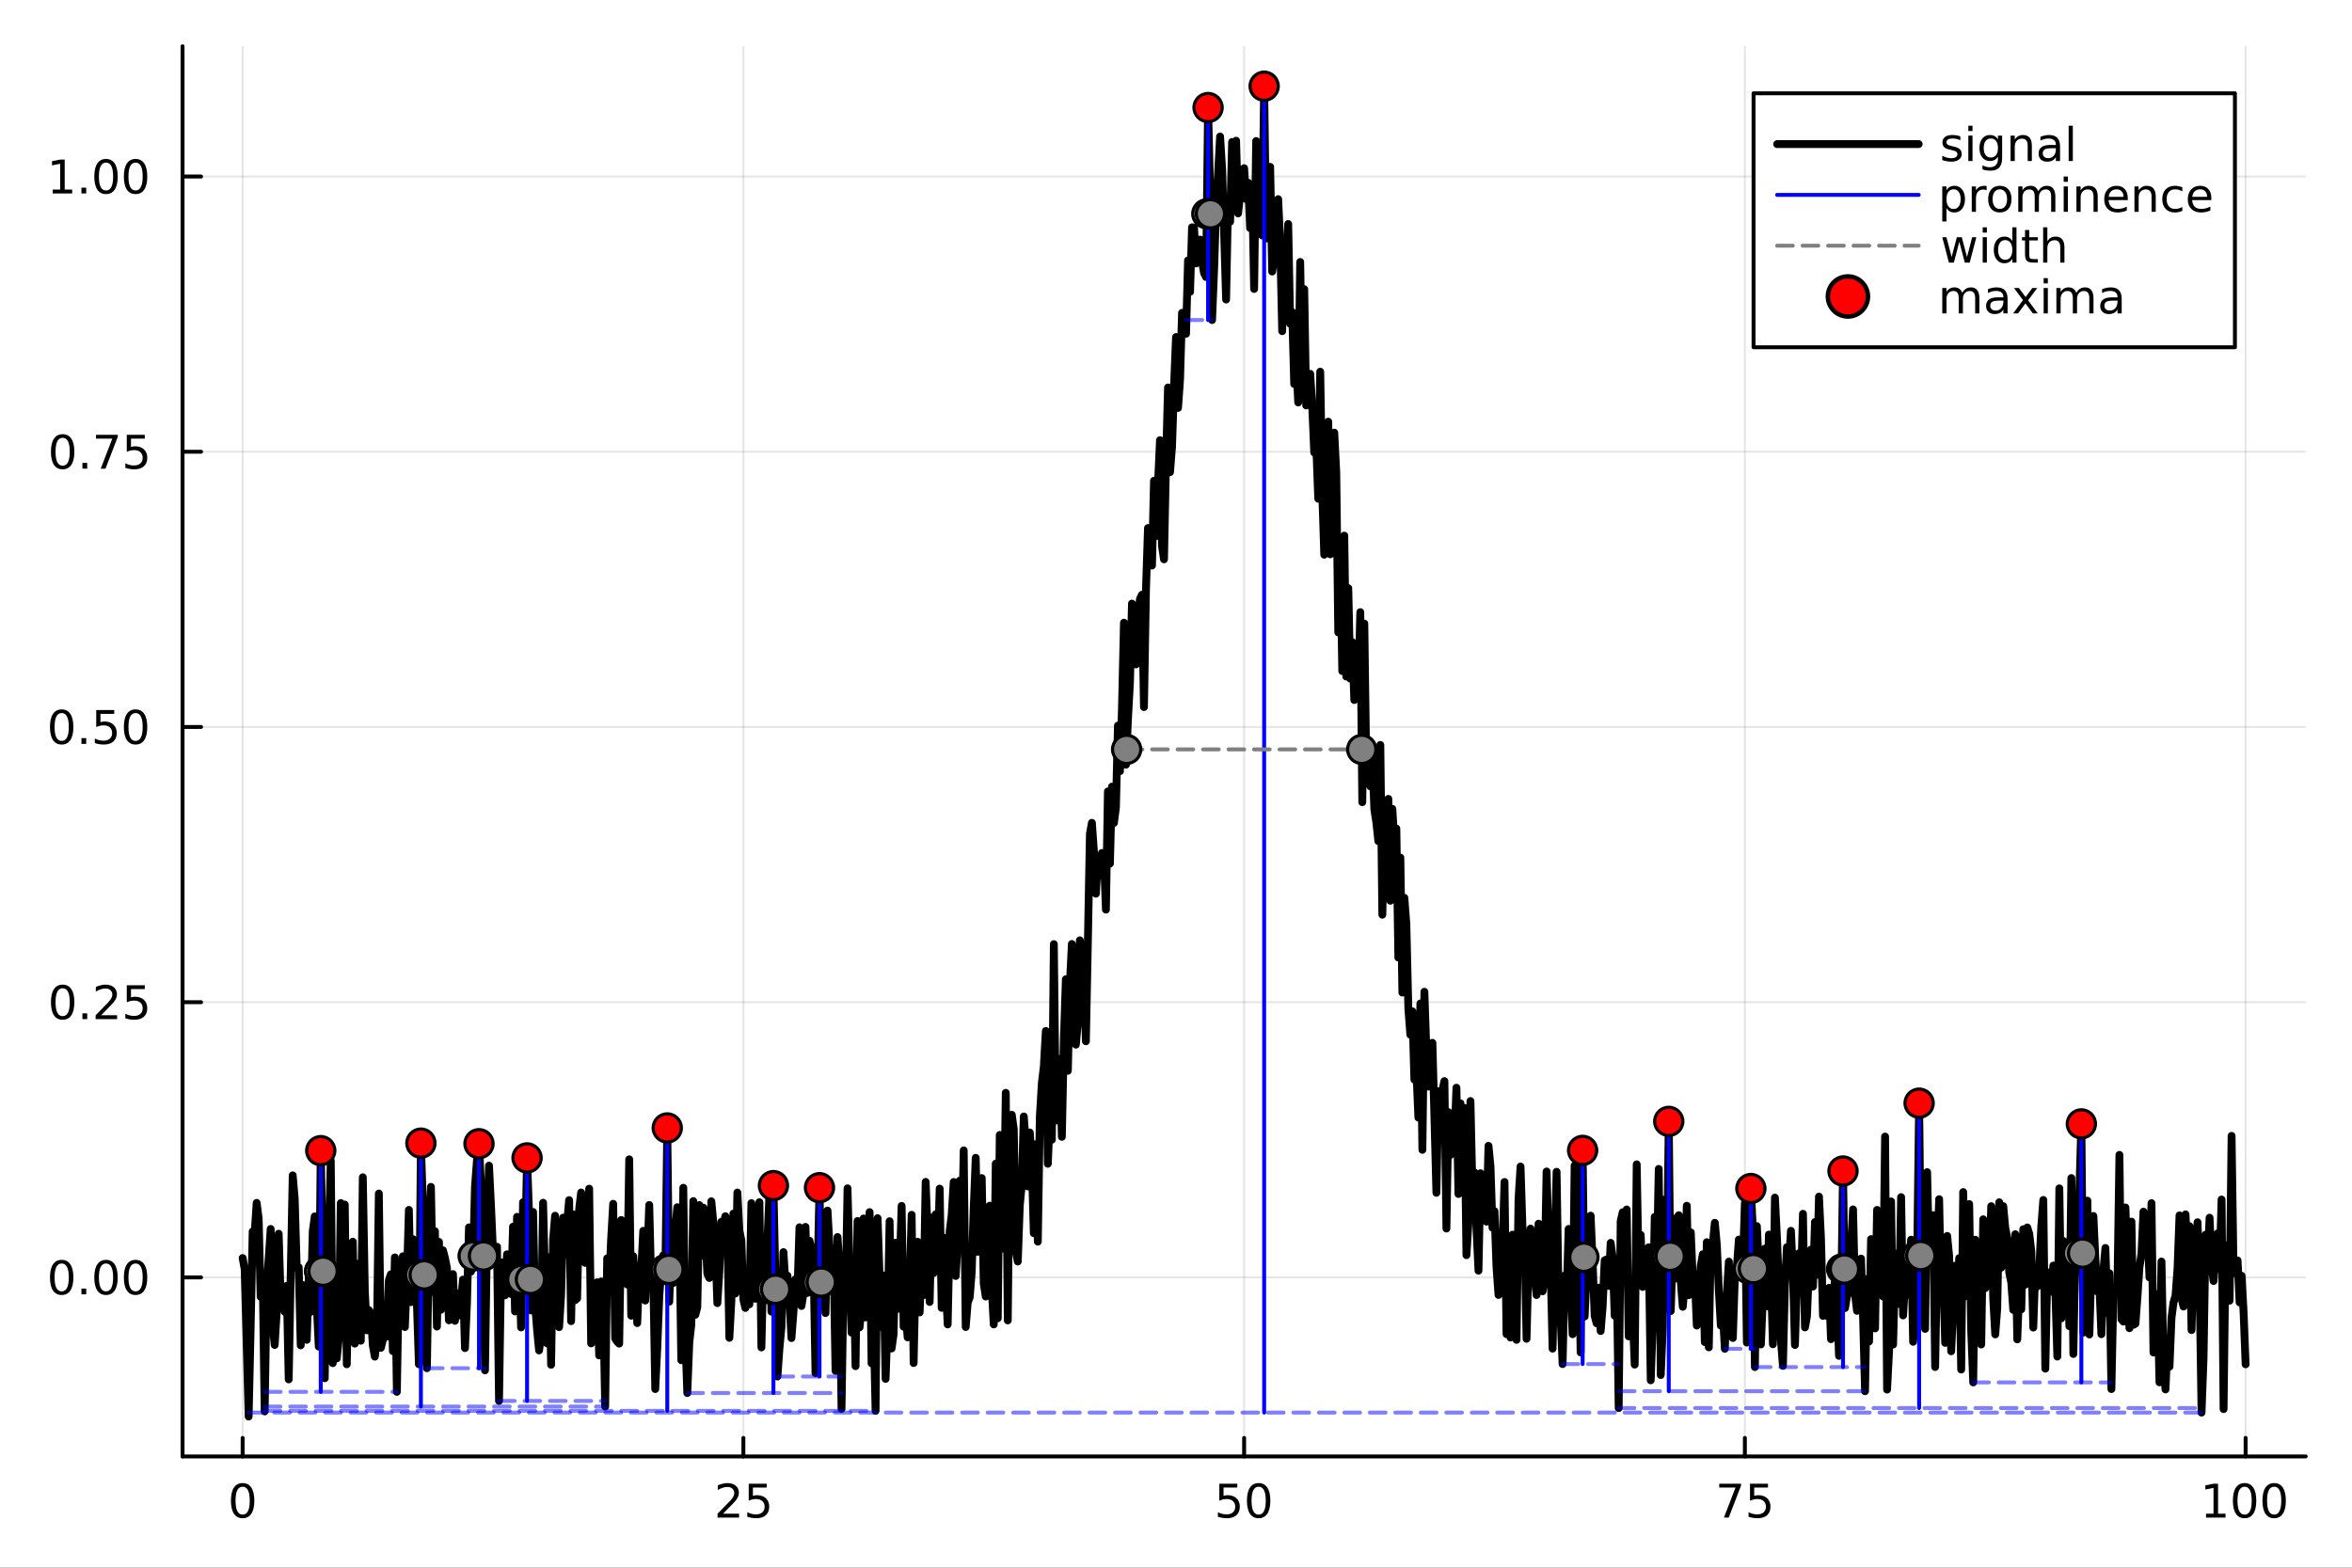 <?xml version="1.0" encoding="utf-8"?>
<svg xmlns="http://www.w3.org/2000/svg" xmlns:xlink="http://www.w3.org/1999/xlink" width="600" height="400" viewBox="0 0 2400 1600">
<rect x="0" y="0" width="2400" height="1600" fill="#333333" stroke="none"/>
<defs>
  <clipPath id="clip100">
    <rect x="0" y="0" width="2400" height="1600"/>
  </clipPath>
</defs>
<path clip-path="url(#clip100)" d="M0 1600 L2400 1600 L2400 0 L0 0  Z" fill="#ffffff" fill-rule="evenodd" fill-opacity="1"/>
<defs>
  <clipPath id="clip101">
    <rect x="480" y="0" width="1681" height="1600"/>
  </clipPath>
</defs>
<path clip-path="url(#clip100)" d="M186.274 1486.45 L2352.76 1486.45 L2352.76 47.244 L186.274 47.244  Z" fill="#ffffff" fill-rule="evenodd" fill-opacity="1"/>
<defs>
  <clipPath id="clip102">
    <rect x="186" y="47" width="2167" height="1440"/>
  </clipPath>
</defs>
<polyline clip-path="url(#clip102)" style="stroke:#000000; stroke-linecap:round; stroke-linejoin:round; stroke-width:2; stroke-opacity:0.1; fill:none" points="247.59,1486.45 247.59,47.244 "/>
<polyline clip-path="url(#clip102)" style="stroke:#000000; stroke-linecap:round; stroke-linejoin:round; stroke-width:2; stroke-opacity:0.1; fill:none" points="758.552,1486.45 758.552,47.244 "/>
<polyline clip-path="url(#clip102)" style="stroke:#000000; stroke-linecap:round; stroke-linejoin:round; stroke-width:2; stroke-opacity:0.1; fill:none" points="1269.51,1486.45 1269.51,47.244 "/>
<polyline clip-path="url(#clip102)" style="stroke:#000000; stroke-linecap:round; stroke-linejoin:round; stroke-width:2; stroke-opacity:0.1; fill:none" points="1780.48,1486.45 1780.48,47.244 "/>
<polyline clip-path="url(#clip102)" style="stroke:#000000; stroke-linecap:round; stroke-linejoin:round; stroke-width:2; stroke-opacity:0.1; fill:none" points="2291.44,1486.45 2291.44,47.244 "/>
<polyline clip-path="url(#clip102)" style="stroke:#000000; stroke-linecap:round; stroke-linejoin:round; stroke-width:2; stroke-opacity:0.1; fill:none" points="186.274,1303.74 2352.76,1303.74 "/>
<polyline clip-path="url(#clip102)" style="stroke:#000000; stroke-linecap:round; stroke-linejoin:round; stroke-width:2; stroke-opacity:0.1; fill:none" points="186.274,1022.84 2352.76,1022.84 "/>
<polyline clip-path="url(#clip102)" style="stroke:#000000; stroke-linecap:round; stroke-linejoin:round; stroke-width:2; stroke-opacity:0.1; fill:none" points="186.274,741.941 2352.76,741.941 "/>
<polyline clip-path="url(#clip102)" style="stroke:#000000; stroke-linecap:round; stroke-linejoin:round; stroke-width:2; stroke-opacity:0.1; fill:none" points="186.274,461.042 2352.76,461.042 "/>
<polyline clip-path="url(#clip102)" style="stroke:#000000; stroke-linecap:round; stroke-linejoin:round; stroke-width:2; stroke-opacity:0.1; fill:none" points="186.274,180.143 2352.76,180.143 "/>
<polyline clip-path="url(#clip100)" style="stroke:#000000; stroke-linecap:round; stroke-linejoin:round; stroke-width:4; stroke-opacity:1; fill:none" points="186.274,1486.45 2352.76,1486.45 "/>
<polyline clip-path="url(#clip100)" style="stroke:#000000; stroke-linecap:round; stroke-linejoin:round; stroke-width:4; stroke-opacity:1; fill:none" points="247.59,1486.45 247.59,1467.55 "/>
<polyline clip-path="url(#clip100)" style="stroke:#000000; stroke-linecap:round; stroke-linejoin:round; stroke-width:4; stroke-opacity:1; fill:none" points="758.552,1486.45 758.552,1467.55 "/>
<polyline clip-path="url(#clip100)" style="stroke:#000000; stroke-linecap:round; stroke-linejoin:round; stroke-width:4; stroke-opacity:1; fill:none" points="1269.51,1486.45 1269.51,1467.55 "/>
<polyline clip-path="url(#clip100)" style="stroke:#000000; stroke-linecap:round; stroke-linejoin:round; stroke-width:4; stroke-opacity:1; fill:none" points="1780.48,1486.45 1780.48,1467.55 "/>
<polyline clip-path="url(#clip100)" style="stroke:#000000; stroke-linecap:round; stroke-linejoin:round; stroke-width:4; stroke-opacity:1; fill:none" points="2291.44,1486.45 2291.44,1467.55 "/>
<path clip-path="url(#clip100)" d="M247.59 1517.37 Q243.978 1517.37 242.15 1520.93 Q240.344 1524.47 240.344 1531.6 Q240.344 1538.71 242.15 1542.27 Q243.978 1545.82 247.59 1545.82 Q251.224 1545.82 253.029 1542.27 Q254.858 1538.71 254.858 1531.6 Q254.858 1524.47 253.029 1520.93 Q251.224 1517.37 247.59 1517.37 M247.59 1513.66 Q253.4 1513.66 256.455 1518.27 Q259.534 1522.85 259.534 1531.6 Q259.534 1540.33 256.455 1544.94 Q253.4 1549.52 247.59 1549.52 Q241.779 1549.52 238.701 1544.94 Q235.645 1540.33 235.645 1531.6 Q235.645 1522.85 238.701 1518.27 Q241.779 1513.66 247.59 1513.66 Z" fill="#000000" fill-rule="nonzero" fill-opacity="1" /><path clip-path="url(#clip100)" d="M737.823 1544.91 L754.143 1544.91 L754.143 1548.85 L732.198 1548.85 L732.198 1544.91 Q734.86 1542.16 739.444 1537.53 Q744.05 1532.88 745.231 1531.53 Q747.476 1529.01 748.356 1527.27 Q749.258 1525.51 749.258 1523.82 Q749.258 1521.07 747.314 1519.33 Q745.393 1517.6 742.291 1517.6 Q740.092 1517.6 737.638 1518.36 Q735.207 1519.13 732.43 1520.68 L732.43 1515.95 Q735.254 1514.82 737.707 1514.24 Q740.161 1513.66 742.198 1513.66 Q747.569 1513.66 750.763 1516.35 Q753.957 1519.03 753.957 1523.52 Q753.957 1525.65 753.147 1527.57 Q752.36 1529.47 750.254 1532.07 Q749.675 1532.74 746.573 1535.95 Q743.471 1539.15 737.823 1544.91 Z" fill="#000000" fill-rule="nonzero" fill-opacity="1" /><path clip-path="url(#clip100)" d="M764.004 1514.29 L782.36 1514.29 L782.36 1518.22 L768.286 1518.22 L768.286 1526.7 Q769.304 1526.35 770.323 1526.19 Q771.342 1526 772.36 1526 Q778.147 1526 781.527 1529.17 Q784.906 1532.34 784.906 1537.76 Q784.906 1543.34 781.434 1546.44 Q777.962 1549.52 771.642 1549.52 Q769.467 1549.52 767.198 1549.15 Q764.953 1548.78 762.545 1548.04 L762.545 1543.34 Q764.629 1544.47 766.851 1545.03 Q769.073 1545.58 771.55 1545.58 Q775.554 1545.58 777.892 1543.48 Q780.23 1541.37 780.23 1537.76 Q780.23 1534.15 777.892 1532.04 Q775.554 1529.94 771.55 1529.94 Q769.675 1529.94 767.8 1530.35 Q765.948 1530.77 764.004 1531.65 L764.004 1514.29 Z" fill="#000000" fill-rule="nonzero" fill-opacity="1" /><path clip-path="url(#clip100)" d="M1244.21 1514.29 L1262.57 1514.29 L1262.57 1518.22 L1248.5 1518.22 L1248.5 1526.7 Q1249.52 1526.35 1250.53 1526.19 Q1251.55 1526 1252.57 1526 Q1258.36 1526 1261.74 1529.17 Q1265.12 1532.34 1265.12 1537.76 Q1265.12 1543.34 1261.64 1546.44 Q1258.17 1549.52 1251.85 1549.52 Q1249.68 1549.52 1247.41 1549.15 Q1245.16 1548.78 1242.76 1548.04 L1242.76 1543.34 Q1244.84 1544.47 1247.06 1545.03 Q1249.28 1545.58 1251.76 1545.58 Q1255.77 1545.58 1258.1 1543.48 Q1260.44 1541.37 1260.44 1537.76 Q1260.44 1534.15 1258.1 1532.04 Q1255.77 1529.94 1251.76 1529.94 Q1249.89 1529.94 1248.01 1530.35 Q1246.16 1530.77 1244.21 1531.65 L1244.21 1514.29 Z" fill="#000000" fill-rule="nonzero" fill-opacity="1" /><path clip-path="url(#clip100)" d="M1284.33 1517.37 Q1280.72 1517.37 1278.89 1520.93 Q1277.08 1524.47 1277.08 1531.6 Q1277.08 1538.71 1278.89 1542.27 Q1280.72 1545.82 1284.33 1545.82 Q1287.96 1545.82 1289.77 1542.27 Q1291.6 1538.71 1291.6 1531.6 Q1291.6 1524.47 1289.77 1520.93 Q1287.96 1517.37 1284.33 1517.37 M1284.33 1513.66 Q1290.14 1513.66 1293.2 1518.27 Q1296.27 1522.85 1296.27 1531.6 Q1296.27 1540.33 1293.2 1544.94 Q1290.14 1549.52 1284.33 1549.52 Q1278.52 1549.52 1275.44 1544.94 Q1272.39 1540.33 1272.39 1531.6 Q1272.39 1522.85 1275.44 1518.27 Q1278.52 1513.66 1284.33 1513.66 Z" fill="#000000" fill-rule="nonzero" fill-opacity="1" /><path clip-path="url(#clip100)" d="M1754.33 1514.29 L1776.55 1514.29 L1776.55 1516.28 L1764.01 1548.85 L1759.12 1548.85 L1770.93 1518.22 L1754.33 1518.22 L1754.33 1514.29 Z" fill="#000000" fill-rule="nonzero" fill-opacity="1" /><path clip-path="url(#clip100)" d="M1785.72 1514.29 L1804.08 1514.29 L1804.08 1518.22 L1790 1518.22 L1790 1526.7 Q1791.02 1526.35 1792.04 1526.19 Q1793.06 1526 1794.08 1526 Q1799.86 1526 1803.24 1529.17 Q1806.62 1532.34 1806.62 1537.76 Q1806.62 1543.34 1803.15 1546.44 Q1799.68 1549.52 1793.36 1549.52 Q1791.18 1549.52 1788.92 1549.15 Q1786.67 1548.78 1784.26 1548.04 L1784.26 1543.34 Q1786.35 1544.47 1788.57 1545.03 Q1790.79 1545.58 1793.27 1545.58 Q1797.27 1545.58 1799.61 1543.48 Q1801.95 1541.37 1801.95 1537.76 Q1801.95 1534.15 1799.61 1532.04 Q1797.27 1529.94 1793.27 1529.94 Q1791.39 1529.94 1789.52 1530.35 Q1787.67 1530.77 1785.72 1531.65 L1785.72 1514.29 Z" fill="#000000" fill-rule="nonzero" fill-opacity="1" /><path clip-path="url(#clip100)" d="M2251.05 1544.91 L2258.69 1544.91 L2258.69 1518.55 L2250.38 1520.21 L2250.38 1515.95 L2258.64 1514.29 L2263.32 1514.29 L2263.32 1544.91 L2270.95 1544.91 L2270.95 1548.85 L2251.05 1548.85 L2251.05 1544.91 Z" fill="#000000" fill-rule="nonzero" fill-opacity="1" /><path clip-path="url(#clip100)" d="M2290.4 1517.37 Q2286.79 1517.37 2284.96 1520.93 Q2283.15 1524.47 2283.15 1531.6 Q2283.15 1538.71 2284.96 1542.27 Q2286.79 1545.82 2290.4 1545.82 Q2294.03 1545.82 2295.84 1542.27 Q2297.67 1538.71 2297.67 1531.6 Q2297.67 1524.47 2295.84 1520.93 Q2294.03 1517.37 2290.4 1517.37 M2290.4 1513.66 Q2296.21 1513.66 2299.26 1518.27 Q2302.34 1522.85 2302.34 1531.6 Q2302.34 1540.33 2299.26 1544.94 Q2296.21 1549.52 2290.4 1549.52 Q2284.59 1549.52 2281.51 1544.94 Q2278.45 1540.33 2278.45 1531.6 Q2278.45 1522.85 2281.51 1518.27 Q2284.59 1513.66 2290.4 1513.66 Z" fill="#000000" fill-rule="nonzero" fill-opacity="1" /><path clip-path="url(#clip100)" d="M2320.56 1517.37 Q2316.95 1517.37 2315.12 1520.93 Q2313.32 1524.47 2313.32 1531.6 Q2313.32 1538.71 2315.12 1542.27 Q2316.95 1545.82 2320.56 1545.82 Q2324.19 1545.82 2326 1542.27 Q2327.83 1538.71 2327.83 1531.6 Q2327.83 1524.47 2326 1520.93 Q2324.19 1517.37 2320.56 1517.37 M2320.56 1513.66 Q2326.37 1513.66 2329.43 1518.27 Q2332.5 1522.85 2332.5 1531.6 Q2332.5 1540.33 2329.43 1544.94 Q2326.37 1549.52 2320.56 1549.52 Q2314.75 1549.52 2311.67 1544.94 Q2308.62 1540.33 2308.62 1531.6 Q2308.62 1522.85 2311.67 1518.27 Q2314.75 1513.66 2320.56 1513.66 Z" fill="#000000" fill-rule="nonzero" fill-opacity="1" /><polyline clip-path="url(#clip100)" style="stroke:#000000; stroke-linecap:round; stroke-linejoin:round; stroke-width:4; stroke-opacity:1; fill:none" points="186.274,1486.45 186.274,47.244 "/>
<polyline clip-path="url(#clip100)" style="stroke:#000000; stroke-linecap:round; stroke-linejoin:round; stroke-width:4; stroke-opacity:1; fill:none" points="186.274,1303.74 205.172,1303.74 "/>
<polyline clip-path="url(#clip100)" style="stroke:#000000; stroke-linecap:round; stroke-linejoin:round; stroke-width:4; stroke-opacity:1; fill:none" points="186.274,1022.84 205.172,1022.84 "/>
<polyline clip-path="url(#clip100)" style="stroke:#000000; stroke-linecap:round; stroke-linejoin:round; stroke-width:4; stroke-opacity:1; fill:none" points="186.274,741.941 205.172,741.941 "/>
<polyline clip-path="url(#clip100)" style="stroke:#000000; stroke-linecap:round; stroke-linejoin:round; stroke-width:4; stroke-opacity:1; fill:none" points="186.274,461.042 205.172,461.042 "/>
<polyline clip-path="url(#clip100)" style="stroke:#000000; stroke-linecap:round; stroke-linejoin:round; stroke-width:4; stroke-opacity:1; fill:none" points="186.274,180.143 205.172,180.143 "/>
<path clip-path="url(#clip100)" d="M62.937 1289.54 Q59.325 1289.54 57.497 1293.1 Q55.691 1296.64 55.691 1303.77 Q55.691 1310.88 57.497 1314.44 Q59.325 1317.99 62.937 1317.99 Q66.571 1317.99 68.376 1314.44 Q70.205 1310.88 70.205 1303.77 Q70.205 1296.64 68.376 1293.1 Q66.571 1289.54 62.937 1289.54 M62.937 1285.83 Q68.747 1285.83 71.802 1290.44 Q74.881 1295.02 74.881 1303.77 Q74.881 1312.5 71.802 1317.11 Q68.747 1321.69 62.937 1321.69 Q57.126 1321.69 54.048 1317.11 Q50.992 1312.5 50.992 1303.77 Q50.992 1295.02 54.048 1290.44 Q57.126 1285.83 62.937 1285.83 Z" fill="#000000" fill-rule="nonzero" fill-opacity="1" /><path clip-path="url(#clip100)" d="M83.098 1315.14 L87.983 1315.14 L87.983 1321.02 L83.098 1321.02 L83.098 1315.14 Z" fill="#000000" fill-rule="nonzero" fill-opacity="1" /><path clip-path="url(#clip100)" d="M108.168 1289.54 Q104.557 1289.54 102.728 1293.1 Q100.922 1296.64 100.922 1303.77 Q100.922 1310.88 102.728 1314.44 Q104.557 1317.99 108.168 1317.99 Q111.802 1317.99 113.608 1314.44 Q115.436 1310.88 115.436 1303.77 Q115.436 1296.64 113.608 1293.1 Q111.802 1289.54 108.168 1289.54 M108.168 1285.83 Q113.978 1285.83 117.033 1290.44 Q120.112 1295.02 120.112 1303.77 Q120.112 1312.5 117.033 1317.11 Q113.978 1321.69 108.168 1321.69 Q102.358 1321.69 99.279 1317.11 Q96.223 1312.5 96.223 1303.77 Q96.223 1295.02 99.279 1290.44 Q102.358 1285.83 108.168 1285.83 Z" fill="#000000" fill-rule="nonzero" fill-opacity="1" /><path clip-path="url(#clip100)" d="M138.33 1289.54 Q134.719 1289.54 132.89 1293.1 Q131.084 1296.64 131.084 1303.77 Q131.084 1310.88 132.89 1314.44 Q134.719 1317.99 138.33 1317.99 Q141.964 1317.99 143.769 1314.44 Q145.598 1310.88 145.598 1303.77 Q145.598 1296.64 143.769 1293.1 Q141.964 1289.54 138.33 1289.54 M138.33 1285.83 Q144.14 1285.83 147.195 1290.44 Q150.274 1295.02 150.274 1303.77 Q150.274 1312.5 147.195 1317.11 Q144.14 1321.69 138.33 1321.69 Q132.519 1321.69 129.441 1317.11 Q126.385 1312.5 126.385 1303.77 Q126.385 1295.02 129.441 1290.44 Q132.519 1285.83 138.33 1285.83 Z" fill="#000000" fill-rule="nonzero" fill-opacity="1" /><path clip-path="url(#clip100)" d="M63.932 1008.64 Q60.321 1008.64 58.492 1012.2 Q56.687 1015.74 56.687 1022.87 Q56.687 1029.98 58.492 1033.55 Q60.321 1037.09 63.932 1037.09 Q67.566 1037.09 69.372 1033.55 Q71.2 1029.98 71.2 1022.87 Q71.2 1015.74 69.372 1012.2 Q67.566 1008.64 63.932 1008.64 M63.932 1004.93 Q69.742 1004.93 72.798 1009.54 Q75.876 1014.12 75.876 1022.87 Q75.876 1031.6 72.798 1036.21 Q69.742 1040.79 63.932 1040.79 Q58.122 1040.79 55.043 1036.21 Q51.987 1031.6 51.987 1022.87 Q51.987 1014.12 55.043 1009.54 Q58.122 1004.93 63.932 1004.93 Z" fill="#000000" fill-rule="nonzero" fill-opacity="1" /><path clip-path="url(#clip100)" d="M84.094 1034.24 L88.978 1034.24 L88.978 1040.12 L84.094 1040.12 L84.094 1034.24 Z" fill="#000000" fill-rule="nonzero" fill-opacity="1" /><path clip-path="url(#clip100)" d="M103.191 1036.18 L119.51 1036.18 L119.51 1040.12 L97.566 1040.12 L97.566 1036.18 Q100.228 1033.43 104.811 1028.8 Q109.418 1024.15 110.598 1022.8 Q112.844 1020.28 113.723 1018.55 Q114.626 1016.79 114.626 1015.1 Q114.626 1012.34 112.682 1010.61 Q110.76 1008.87 107.658 1008.87 Q105.459 1008.87 103.006 1009.63 Q100.575 1010.4 97.797 1011.95 L97.797 1007.23 Q100.621 1006.09 103.075 1005.51 Q105.529 1004.93 107.566 1004.93 Q112.936 1004.93 116.131 1007.62 Q119.325 1010.3 119.325 1014.8 Q119.325 1016.92 118.515 1018.85 Q117.728 1020.74 115.621 1023.34 Q115.043 1024.01 111.941 1027.23 Q108.839 1030.42 103.191 1036.18 Z" fill="#000000" fill-rule="nonzero" fill-opacity="1" /><path clip-path="url(#clip100)" d="M129.371 1005.56 L147.728 1005.56 L147.728 1009.49 L133.654 1009.49 L133.654 1017.97 Q134.672 1017.62 135.691 1017.46 Q136.709 1017.27 137.728 1017.27 Q143.515 1017.27 146.894 1020.44 Q150.274 1023.61 150.274 1029.03 Q150.274 1034.61 146.802 1037.71 Q143.33 1040.79 137.01 1040.79 Q134.834 1040.79 132.566 1040.42 Q130.32 1040.05 127.913 1039.31 L127.913 1034.61 Q129.996 1035.74 132.219 1036.3 Q134.441 1036.86 136.918 1036.86 Q140.922 1036.86 143.26 1034.75 Q145.598 1032.64 145.598 1029.03 Q145.598 1025.42 143.26 1023.31 Q140.922 1021.21 136.918 1021.21 Q135.043 1021.21 133.168 1021.62 Q131.316 1022.04 129.371 1022.92 L129.371 1005.56 Z" fill="#000000" fill-rule="nonzero" fill-opacity="1" /><path clip-path="url(#clip100)" d="M62.937 727.739 Q59.325 727.739 57.497 731.304 Q55.691 734.846 55.691 741.975 Q55.691 749.082 57.497 752.647 Q59.325 756.188 62.937 756.188 Q66.571 756.188 68.376 752.647 Q70.205 749.082 70.205 741.975 Q70.205 734.846 68.376 731.304 Q66.571 727.739 62.937 727.739 M62.937 724.036 Q68.747 724.036 71.802 728.642 Q74.881 733.225 74.881 741.975 Q74.881 750.702 71.802 755.309 Q68.747 759.892 62.937 759.892 Q57.126 759.892 54.048 755.309 Q50.992 750.702 50.992 741.975 Q50.992 733.225 54.048 728.642 Q57.126 724.036 62.937 724.036 Z" fill="#000000" fill-rule="nonzero" fill-opacity="1" /><path clip-path="url(#clip100)" d="M83.098 753.341 L87.983 753.341 L87.983 759.221 L83.098 759.221 L83.098 753.341 Z" fill="#000000" fill-rule="nonzero" fill-opacity="1" /><path clip-path="url(#clip100)" d="M98.214 724.661 L116.57 724.661 L116.57 728.596 L102.496 728.596 L102.496 737.068 Q103.515 736.721 104.534 736.559 Q105.552 736.373 106.571 736.373 Q112.358 736.373 115.737 739.545 Q119.117 742.716 119.117 748.133 Q119.117 753.711 115.645 756.813 Q112.172 759.892 105.853 759.892 Q103.677 759.892 101.409 759.521 Q99.163 759.151 96.756 758.41 L96.756 753.711 Q98.839 754.846 101.061 755.401 Q103.284 755.957 105.76 755.957 Q109.765 755.957 112.103 753.85 Q114.441 751.744 114.441 748.133 Q114.441 744.522 112.103 742.415 Q109.765 740.309 105.76 740.309 Q103.885 740.309 102.01 740.725 Q100.159 741.142 98.214 742.022 L98.214 724.661 Z" fill="#000000" fill-rule="nonzero" fill-opacity="1" /><path clip-path="url(#clip100)" d="M138.33 727.739 Q134.719 727.739 132.89 731.304 Q131.084 734.846 131.084 741.975 Q131.084 749.082 132.89 752.647 Q134.719 756.188 138.33 756.188 Q141.964 756.188 143.769 752.647 Q145.598 749.082 145.598 741.975 Q145.598 734.846 143.769 731.304 Q141.964 727.739 138.33 727.739 M138.33 724.036 Q144.14 724.036 147.195 728.642 Q150.274 733.225 150.274 741.975 Q150.274 750.702 147.195 755.309 Q144.14 759.892 138.33 759.892 Q132.519 759.892 129.441 755.309 Q126.385 750.702 126.385 741.975 Q126.385 733.225 129.441 728.642 Q132.519 724.036 138.33 724.036 Z" fill="#000000" fill-rule="nonzero" fill-opacity="1" /><path clip-path="url(#clip100)" d="M63.932 446.841 Q60.321 446.841 58.492 450.405 Q56.687 453.947 56.687 461.077 Q56.687 468.183 58.492 471.748 Q60.321 475.289 63.932 475.289 Q67.566 475.289 69.372 471.748 Q71.2 468.183 71.2 461.077 Q71.2 453.947 69.372 450.405 Q67.566 446.841 63.932 446.841 M63.932 443.137 Q69.742 443.137 72.798 447.743 Q75.876 452.327 75.876 461.077 Q75.876 469.803 72.798 474.41 Q69.742 478.993 63.932 478.993 Q58.122 478.993 55.043 474.41 Q51.987 469.803 51.987 461.077 Q51.987 452.327 55.043 447.743 Q58.122 443.137 63.932 443.137 Z" fill="#000000" fill-rule="nonzero" fill-opacity="1" /><path clip-path="url(#clip100)" d="M84.094 472.442 L88.978 472.442 L88.978 478.322 L84.094 478.322 L84.094 472.442 Z" fill="#000000" fill-rule="nonzero" fill-opacity="1" /><path clip-path="url(#clip100)" d="M97.983 443.762 L120.205 443.762 L120.205 445.753 L107.658 478.322 L102.774 478.322 L114.58 447.697 L97.983 447.697 L97.983 443.762 Z" fill="#000000" fill-rule="nonzero" fill-opacity="1" /><path clip-path="url(#clip100)" d="M129.371 443.762 L147.728 443.762 L147.728 447.697 L133.654 447.697 L133.654 456.169 Q134.672 455.822 135.691 455.66 Q136.709 455.475 137.728 455.475 Q143.515 455.475 146.894 458.646 Q150.274 461.817 150.274 467.234 Q150.274 472.813 146.802 475.914 Q143.33 478.993 137.01 478.993 Q134.834 478.993 132.566 478.623 Q130.32 478.252 127.913 477.512 L127.913 472.813 Q129.996 473.947 132.219 474.502 Q134.441 475.058 136.918 475.058 Q140.922 475.058 143.26 472.951 Q145.598 470.845 145.598 467.234 Q145.598 463.623 143.26 461.516 Q140.922 459.41 136.918 459.41 Q135.043 459.41 133.168 459.827 Q131.316 460.243 129.371 461.123 L129.371 443.762 Z" fill="#000000" fill-rule="nonzero" fill-opacity="1" /><path clip-path="url(#clip100)" d="M53.747 193.488 L61.386 193.488 L61.386 167.122 L53.075 168.789 L53.075 164.53 L61.339 162.863 L66.015 162.863 L66.015 193.488 L73.654 193.488 L73.654 197.423 L53.747 197.423 L53.747 193.488 Z" fill="#000000" fill-rule="nonzero" fill-opacity="1" /><path clip-path="url(#clip100)" d="M83.098 191.543 L87.983 191.543 L87.983 197.423 L83.098 197.423 L83.098 191.543 Z" fill="#000000" fill-rule="nonzero" fill-opacity="1" /><path clip-path="url(#clip100)" d="M108.168 165.942 Q104.557 165.942 102.728 169.507 Q100.922 173.048 100.922 180.178 Q100.922 187.284 102.728 190.849 Q104.557 194.391 108.168 194.391 Q111.802 194.391 113.608 190.849 Q115.436 187.284 115.436 180.178 Q115.436 173.048 113.608 169.507 Q111.802 165.942 108.168 165.942 M108.168 162.238 Q113.978 162.238 117.033 166.845 Q120.112 171.428 120.112 180.178 Q120.112 188.905 117.033 193.511 Q113.978 198.094 108.168 198.094 Q102.358 198.094 99.279 193.511 Q96.223 188.905 96.223 180.178 Q96.223 171.428 99.279 166.845 Q102.358 162.238 108.168 162.238 Z" fill="#000000" fill-rule="nonzero" fill-opacity="1" /><path clip-path="url(#clip100)" d="M138.33 165.942 Q134.719 165.942 132.89 169.507 Q131.084 173.048 131.084 180.178 Q131.084 187.284 132.89 190.849 Q134.719 194.391 138.33 194.391 Q141.964 194.391 143.769 190.849 Q145.598 187.284 145.598 180.178 Q145.598 173.048 143.769 169.507 Q141.964 165.942 138.33 165.942 M138.33 162.238 Q144.14 162.238 147.195 166.845 Q150.274 171.428 150.274 180.178 Q150.274 188.905 147.195 193.511 Q144.14 198.094 138.33 198.094 Q132.519 198.094 129.441 193.511 Q126.385 188.905 126.385 180.178 Q126.385 171.428 129.441 166.845 Q132.519 162.238 138.33 162.238 Z" fill="#000000" fill-rule="nonzero" fill-opacity="1" /><polyline clip-path="url(#clip102)" style="stroke:#000000; stroke-linecap:round; stroke-linejoin:round; stroke-width:8; stroke-opacity:1; fill:none" points="247.59,1283.96 249.633,1295.09 251.677,1369.5 253.721,1445.72 255.765,1354.37 257.809,1256.86 259.853,1258.79 261.896,1227.66 263.94,1243.63 265.984,1323.54 268.028,1301.2 270.072,1440.5 272.116,1312.59 274.16,1284.79 276.203,1254.29 278.247,1351.68 280.291,1372.7 282.335,1339.45 284.379,1259.13 286.423,1326.81 288.467,1326.42 290.51,1338.86 292.554,1312.36 294.598,1407.83 296.642,1301.15 298.686,1199.59 300.73,1223.4 302.774,1293.88 304.817,1293.42 306.861,1373.08 308.905,1311.49 310.949,1334.48 312.993,1367.46 315.037,1305.02 317.08,1338.86 319.124,1256.7 321.168,1241.47 323.212,1331.3 325.256,1374.35 327.3,1174.35 329.344,1279.46 331.387,1406.65 333.431,1247.63 335.475,1268.1 337.519,1184.54 339.563,1391.24 341.607,1342.12 343.651,1386.42 345.694,1366.25 347.738,1227.85 349.782,1303.25 351.826,1229.37 353.87,1392.38 355.914,1285.69 357.957,1349.65 360.001,1267.3 362.045,1371.3 364.089,1340.64 366.133,1289.62 368.177,1368.38 370.221,1201.55 372.264,1317.69 374.308,1357.74 376.352,1337.14 378.396,1340.66 380.44,1373.21 382.484,1384.6 384.528,1365.68 386.571,1218.12 388.615,1375.67 390.659,1367.55 392.703,1334.83 394.747,1364.23 396.791,1306.79 398.834,1300.56 400.878,1379.01 402.922,1283.34 404.966,1420.52 407.01,1301.97 409.054,1325.28 411.098,1282.15 413.141,1354.37 415.185,1305.15 417.229,1234.84 419.273,1329 421.317,1264.66 423.361,1325.78 425.405,1330.07 427.448,1392.37 429.492,1166.7 431.536,1230.11 433.58,1342.32 435.624,1396.43 437.668,1267.91 439.712,1211.35 441.755,1318.64 443.799,1256.56 445.843,1353.89 447.887,1267.45 449.931,1336.8 451.975,1276.07 454.018,1283.78 456.062,1294.31 458.106,1347.54 460.15,1346.12 462.194,1300.34 464.238,1348.06 466.282,1320 468.325,1342.58 470.369,1329.83 472.413,1306.01 474.457,1375.89 476.501,1330.03 478.545,1252.68 480.589,1297.81 482.632,1288.3 484.676,1211.2 486.72,1183.86 488.764,1167.28 490.808,1209.76 492.852,1246.2 494.895,1398.58 496.939,1261.59 498.983,1189.66 501.027,1230.9 503.071,1277.81 505.115,1288.04 507.159,1272.46 509.202,1429.79 511.246,1298.31 513.29,1288.28 515.334,1322.01 517.378,1280.14 519.422,1292.35 521.466,1320.68 523.509,1251.96 525.553,1338.46 527.597,1241.96 529.641,1274.55 531.685,1354.79 533.729,1227.02 535.772,1282.9 537.816,1181.76 539.86,1239.46 541.904,1337.43 543.948,1236.95 545.992,1331.17 548.036,1357.32 550.079,1378.27 552.123,1363.15 554.167,1227.56 556.211,1307.92 558.255,1371.04 560.299,1283.07 562.343,1392.9 564.386,1265.02 566.43,1240.79 568.474,1321.47 570.518,1354.5 572.562,1321.61 574.606,1242.76 576.65,1280.3 578.693,1248.14 580.737,1224.87 582.781,1348.38 584.825,1239.39 586.869,1326.99 588.913,1325.17 590.956,1234.22 593,1217.06 595.044,1265.13 597.088,1288.87 599.132,1276.74 601.176,1213.18 603.22,1371.08 605.263,1346 607.307,1352.14 609.351,1308.72 611.395,1383.36 613.439,1307.9 615.483,1329.88 617.527,1435.56 619.57,1284.3 621.614,1309.84 623.658,1263.58 625.702,1228.62 627.746,1366.1 629.79,1369.25 631.833,1371.32 633.877,1245.15 635.921,1263.03 637.965,1284.67 640.009,1310.98 642.053,1183.22 644.097,1342.82 646.14,1282.04 648.184,1309.14 650.228,1350.36 652.272,1298.55 654.316,1296.75 656.36,1256.22 658.404,1327.35 660.447,1283.74 662.491,1229.82 664.535,1311.64 666.579,1300.75 668.623,1417.67 670.667,1376.51 672.711,1323.69 674.754,1293.76 676.798,1281.18 678.842,1306.24 680.886,1151.18 682.93,1328.48 684.974,1266.87 687.017,1309.47 689.061,1255.79 691.105,1232.12 693.149,1249.51 695.193,1388.23 697.237,1212.25 699.281,1363.79 701.324,1421.72 703.368,1370.06 705.412,1352.1 707.456,1225.85 709.5,1341.93 711.544,1334.12 713.588,1229.92 715.631,1281.63 717.675,1232.57 719.719,1256.13 721.763,1299.99 723.807,1304.32 725.851,1226.09 727.894,1247.85 729.938,1272.07 731.982,1329.97 734.026,1297.68 736.07,1247.01 738.114,1250.21 740.158,1241.29 742.201,1254.8 744.245,1365.41 746.289,1327.7 748.333,1238.64 750.377,1320.16 752.421,1217.13 754.465,1255.95 756.508,1266.17 758.552,1326.26 760.596,1334.92 762.64,1313.67 764.684,1331.18 766.728,1227.94 768.771,1290.64 770.815,1325.57 772.859,1248.91 774.903,1226.95 776.947,1375.21 778.991,1288.02 781.035,1273.84 783.078,1266.5 785.122,1219.04 787.166,1338.67 789.21,1210.03 791.254,1307.31 793.298,1404.88 795.342,1376.25 797.385,1354.6 799.429,1277.93 801.473,1310.12 803.517,1301.93 805.561,1327.7 807.605,1365.65 809.649,1339.06 811.692,1305.6 813.736,1317.5 815.78,1252.57 817.824,1332.9 819.868,1320.22 821.912,1252.19 823.955,1319.56 825.999,1266.32 828.043,1275.8 830.087,1285.03 832.131,1401.49 834.175,1305.23 836.219,1212.17 838.262,1323.41 840.306,1311.97 842.35,1340.13 844.394,1235.5 846.438,1271.88 848.482,1309.48 850.526,1278.67 852.569,1399.14 854.613,1262.51 856.657,1294.14 858.701,1437.93 860.745,1306.65 862.789,1329.02 864.832,1212.82 866.876,1293.51 868.92,1360.09 870.964,1285.69 873.008,1394.32 875.052,1246.17 877.096,1354.73 879.139,1333.64 881.183,1243.58 883.227,1344.59 885.271,1284.76 887.315,1237.09 889.359,1391.45 891.403,1349.97 893.446,1439.94 895.49,1243.3 897.534,1302.42 899.578,1354.56 901.622,1301.79 903.666,1407.3 905.71,1349.46 907.753,1246.39 909.797,1376.27 911.841,1361.69 913.885,1268.36 915.929,1335.91 917.973,1298.17 920.016,1230.74 922.06,1354.13 924.104,1338.58 926.148,1364.92 928.192,1310.44 930.236,1239.85 932.28,1391.11 934.323,1297.09 936.367,1267.37 938.411,1339.44 940.455,1283.94 942.499,1321.79 944.543,1206.26 946.587,1258.61 948.63,1328.79 950.674,1242.64 952.718,1299.27 954.762,1239.34 956.806,1284.63 958.85,1213.13 960.893,1334.82 962.937,1263.13 964.981,1310.73 967.025,1351.75 969.069,1256.44 971.113,1240.02 973.157,1206.36 975.2,1302.29 977.244,1268.23 979.288,1205.02 981.332,1270.01 983.376,1174.07 985.42,1354.35 987.464,1329.26 989.507,1324.13 991.551,1298.13 993.595,1233.33 995.639,1181.68 997.683,1277.59 999.727,1262.86 1001.77,1202.36 1003.81,1309.92 1005.86,1323.25 1007.9,1299.59 1009.95,1230.51 1011.99,1314.46 1014.03,1351.73 1016.08,1187.62 1018.12,1345.47 1020.17,1158.36 1022.21,1274.47 1024.25,1256.88 1026.3,1115.35 1028.34,1347.62 1030.38,1162.25 1032.43,1137.78 1034.47,1152.52 1036.52,1276.77 1038.56,1287.51 1040.6,1230.44 1042.65,1208.77 1044.69,1139.45 1046.74,1167.87 1048.78,1210.87 1050.82,1155.86 1052.87,1187.85 1054.91,1258.7 1056.95,1167.82 1059,1267.25 1061.04,1139.92 1063.09,1105.5 1065.13,1088.38 1067.17,1052.23 1069.22,1187.74 1071.26,1139.1 1073.31,1163.25 1075.35,963.593 1077.39,1143.68 1079.44,1127.63 1081.48,1080.73 1083.52,1160.27 1085.57,1061.43 1087.61,999.427 1089.66,1092.87 1091.7,1004.35 1093.74,963.43 1095.79,1046.02 1097.83,1066.18 1099.88,1042.76 1101.92,959.713 1103.96,982.662 1106.01,999.021 1108.05,1062.72 1110.09,961.181 1112.14,850.914 1114.18,839.785 1116.23,868.727 1118.27,912.103 1120.31,874.72 1122.36,893.917 1124.4,870.564 1126.45,875.155 1128.49,928.348 1130.53,807.757 1132.58,881.453 1134.62,802.86 1136.66,839.908 1138.71,824.131 1140.75,740.569 1142.8,787.074 1144.84,723.631 1146.88,635.515 1148.93,780.461 1150.97,734.421 1153.02,696.505 1155.06,616.028 1157.1,652.295 1159.15,678.093 1161.19,631.877 1163.23,611.248 1165.28,606.987 1167.32,721.655 1169.37,601.475 1171.41,538.919 1173.45,546.927 1175.5,577.22 1177.54,490.666 1179.59,547.111 1181.63,493.876 1183.67,449.23 1185.72,557.346 1187.76,570.844 1189.8,472.577 1191.85,395.463 1193.89,481.888 1195.94,456.122 1197.98,394.092 1200.02,343.973 1202.07,416.346 1204.11,387.932 1206.16,319.286 1208.2,340.505 1210.24,340.609 1212.29,265.768 1214.33,297.901 1216.37,231.982 1218.42,232.236 1220.46,268.852 1222.51,256.387 1224.55,244.537 1226.59,266.985 1228.64,278.783 1230.68,282.746 1232.73,109.763 1234.77,194.197 1236.81,326.631 1238.86,275.648 1240.9,213.467 1242.94,176.944 1244.99,139.331 1247.03,172.037 1249.08,236.862 1251.12,305.702 1253.16,203.563 1255.21,226.275 1257.25,144.914 1259.3,202.943 1261.34,143.639 1263.38,217.805 1265.43,197.752 1267.47,180.359 1269.51,171.669 1271.56,203.221 1273.6,186.507 1275.65,232.823 1277.69,191.655 1279.73,294.91 1281.78,143.938 1283.82,171.646 1285.87,175.856 1287.91,240.228 1289.95,87.976 1292,243.461 1294.04,234.999 1296.09,170.293 1298.13,277.121 1300.17,263.954 1302.22,252.818 1304.26,203.245 1306.3,248.027 1308.35,337.994 1310.39,250.049 1312.44,272.195 1314.48,228.618 1316.52,330.52 1318.57,318.517 1320.61,391.96 1322.66,369.284 1324.7,410.739 1326.74,267.363 1328.79,394.194 1330.83,295.122 1332.87,413.815 1334.92,410.369 1336.96,381.565 1339.01,414.66 1341.05,461.79 1343.09,453.868 1345.14,509.014 1347.18,379.34 1349.23,502.782 1351.27,566.134 1353.31,485.238 1355.36,430.376 1357.4,565.729 1359.44,545.645 1361.49,441.593 1363.53,481.845 1365.58,645.444 1367.62,568.359 1369.66,684.919 1371.71,546.681 1373.75,690.49 1375.8,600.282 1377.84,692.609 1379.88,655.278 1381.93,714.446 1383.97,698.209 1386.01,704.019 1388.06,624.749 1390.1,818.742 1392.15,636.397 1394.19,783.115 1396.23,773.766 1398.28,802.586 1400.32,771.481 1402.37,825.904 1404.41,839.246 1406.45,858.392 1408.5,760.31 1410.54,933.57 1412.58,844.025 1414.63,832.535 1416.67,815.379 1418.72,919.308 1420.76,825.507 1422.8,858.931 1424.85,845.655 1426.89,977.292 1428.94,875.269 1430.98,1013.01 1433.02,916.31 1435.07,943.25 1437.11,1029.76 1439.15,1056.07 1441.2,1032.17 1443.24,1101.88 1445.29,1092.87 1447.33,1140.62 1449.37,1024.15 1451.42,1173.53 1453.46,1012.22 1455.51,1073.05 1457.55,1109 1459.59,1102.98 1461.64,1064.32 1463.68,1139.76 1465.72,1217.42 1467.77,1113.81 1469.81,1139.9 1471.86,1112.54 1473.9,1103.39 1475.94,1253.87 1477.99,1135.08 1480.03,1178.79 1482.08,1154.84 1484.12,1163.45 1486.16,1110.14 1488.21,1218.6 1490.25,1126.08 1492.29,1211.92 1494.34,1130.71 1496.38,1281.03 1498.43,1247.09 1500.47,1123.74 1502.51,1215.5 1504.56,1196.66 1506.6,1253.78 1508.65,1296.86 1510.69,1197.43 1512.73,1236.1 1514.78,1232.31 1516.82,1246.84 1518.86,1169.44 1520.91,1190.53 1522.95,1253.05 1525,1236.15 1527.04,1293.37 1529.08,1321.62 1531.13,1319.48 1533.17,1272.94 1535.22,1206.35 1537.26,1361.63 1539.3,1275.44 1541.35,1365.12 1543.39,1260.12 1545.43,1337.94 1547.48,1367.46 1549.52,1223.66 1551.57,1190.58 1553.61,1255.34 1555.65,1262.93 1557.7,1366.37 1559.74,1285.96 1561.79,1253.93 1563.83,1306.3 1565.87,1300.75 1567.92,1321.71 1569.96,1248.9 1572,1280.08 1574.05,1317.89 1576.09,1305.19 1578.14,1195.65 1580.18,1263.8 1582.22,1291.62 1584.27,1376.42 1586.31,1282.67 1588.36,1195.95 1590.4,1325.12 1592.44,1344.12 1594.49,1392.2 1596.53,1301.81 1598.57,1325.96 1600.62,1254.28 1602.66,1311.05 1604.71,1361.7 1606.75,1189.54 1608.79,1247.69 1610.84,1254.75 1612.88,1380.34 1614.93,1174.1 1616.97,1343.63 1619.01,1298.45 1621.06,1312.49 1623.1,1240.74 1625.15,1288.61 1627.19,1342.96 1629.23,1350.64 1631.28,1314.21 1633.32,1358.49 1635.36,1333.31 1637.41,1286.33 1639.45,1285.42 1641.5,1312.46 1643.54,1268.46 1645.58,1283.59 1647.63,1342.83 1649.67,1299.09 1651.72,1437.06 1653.76,1246.08 1655.8,1237.29 1657.85,1284.13 1659.89,1234.39 1661.93,1363.91 1663.98,1319.58 1666.02,1342.79 1668.07,1392.71 1670.11,1188.34 1672.15,1300.48 1674.2,1260.34 1676.24,1313.46 1678.29,1289.56 1680.33,1291.15 1682.37,1272.98 1684.42,1408.74 1686.46,1350.99 1688.5,1241.96 1690.55,1297.87 1692.59,1193.03 1694.64,1403.36 1696.68,1356.22 1698.72,1224.25 1700.77,1312.8 1702.81,1144.48 1704.86,1338.08 1706.9,1275.21 1708.94,1305.08 1710.99,1242.87 1713.03,1240.26 1715.07,1308.04 1717.12,1333.74 1719.16,1310.44 1721.21,1230.58 1723.25,1321.87 1725.29,1257.78 1727.34,1305.59 1729.38,1304.27 1731.43,1352.89 1733.47,1315.34 1735.51,1291.67 1737.56,1280.14 1739.6,1369.78 1741.64,1267.8 1743.69,1375.12 1745.73,1269.01 1747.78,1269.1 1749.82,1247.99 1751.86,1270.29 1753.91,1317.02 1755.95,1352.96 1758,1340.21 1760.04,1376.59 1762.08,1320.72 1764.13,1287.61 1766.17,1337.36 1768.21,1365.55 1770.26,1302.58 1772.3,1293.9 1774.35,1265.07 1776.39,1294.13 1778.43,1292.24 1780.48,1227.81 1782.52,1370.26 1784.57,1264.94 1786.61,1213.01 1788.65,1255.71 1790.7,1395.25 1792.74,1251.37 1794.78,1294.66 1796.83,1372.15 1798.87,1324.53 1800.92,1274.37 1802.96,1333.25 1805,1260.03 1807.05,1303.12 1809.09,1371.95 1811.14,1222.29 1813.18,1262.51 1815.22,1313.03 1817.27,1367.83 1819.31,1393.99 1821.35,1311.28 1823.4,1272.87 1825.44,1289.67 1827.49,1256.18 1829.53,1299.92 1831.57,1372.73 1833.62,1308.47 1835.66,1279.09 1837.71,1310.45 1839.75,1238.82 1841.79,1354.76 1843.84,1343.36 1845.88,1293.7 1847.92,1275.39 1849.97,1313.07 1852.01,1247.21 1854.06,1300.98 1856.1,1221.28 1858.14,1263.72 1860.19,1343.01 1862.23,1326.8 1864.28,1342.99 1866.32,1314.41 1868.36,1366.78 1870.41,1326.5 1872.45,1305.85 1874.49,1328.85 1876.54,1383.82 1878.58,1337.83 1880.63,1195.16 1882.67,1335.03 1884.71,1322.71 1886.76,1318.55 1888.8,1273.35 1890.85,1234.37 1892.89,1321.2 1894.93,1337.83 1896.98,1313.25 1899.02,1284.54 1901.06,1342.85 1903.11,1419.88 1905.15,1305.39 1907.2,1369.2 1909.24,1264.62 1911.28,1296.6 1913.33,1355.78 1915.37,1234.86 1917.42,1289.36 1919.46,1303.99 1921.5,1323.21 1923.55,1159.99 1925.59,1418.23 1927.63,1378.34 1929.68,1226.19 1931.72,1372.29 1933.77,1297.17 1935.81,1279.26 1937.85,1330.77 1939.9,1221.79 1941.94,1342.53 1943.99,1306.7 1946.03,1321.72 1948.07,1288.34 1950.12,1265.25 1952.16,1369.44 1954.2,1343.04 1956.25,1285.75 1958.29,1125.9 1960.34,1314.53 1962.38,1215.16 1964.42,1356.28 1966.47,1196.33 1968.51,1288.56 1970.56,1259.61 1972.6,1240.21 1974.64,1395.18 1976.69,1283.44 1978.73,1223.9 1980.78,1328.42 1982.82,1297.19 1984.86,1370.53 1986.91,1261.39 1988.95,1282.24 1990.99,1379.15 1993.04,1335.92 1995.08,1291.77 1997.13,1337.68 1999.17,1284.05 2001.21,1397.78 2003.26,1216.64 2005.3,1323.06 2007.35,1290.76 2009.39,1228.88 2011.43,1357.86 2013.48,1410.9 2015.52,1265.28 2017.56,1333.25 2019.61,1305.34 2021.65,1372.2 2023.7,1244.43 2025.74,1314.72 2027.78,1300.6 2029.83,1297.31 2031.87,1231.05 2033.92,1325.67 2035.96,1361.89 2038,1335.49 2040.05,1227.06 2042.09,1293.8 2044.13,1231.01 2046.18,1252.98 2048.22,1263.61 2050.27,1298.91 2052.31,1308.86 2054.35,1336.89 2056.4,1259.66 2058.44,1367 2060.49,1313.53 2062.53,1336.35 2064.57,1254.54 2066.62,1311.15 2068.66,1252.76 2070.7,1259.29 2072.75,1277.15 2074.79,1354.92 2076.84,1294.38 2078.88,1312.96 2080.92,1294.2 2082.97,1251.33 2085.01,1224.67 2087.06,1396.86 2089.1,1298.45 2091.14,1300.29 2093.19,1318.27 2095.23,1291.66 2097.27,1316.85 2099.32,1384.53 2101.36,1212.86 2103.41,1345.52 2105.45,1266.51 2107.49,1285.76 2109.54,1278.84 2111.58,1353.45 2113.63,1202.34 2115.67,1381.89 2117.71,1275.03 2119.76,1285.27 2121.8,1216.71 2123.84,1147.05 2125.89,1360.05 2127.93,1292.17 2129.98,1225.44 2132.02,1362 2134.06,1292.49 2136.11,1241.06 2138.15,1285.18 2140.2,1318.19 2142.24,1312.21 2144.28,1361.69 2146.33,1296.87 2148.37,1273.68 2150.41,1340.29 2152.46,1299.51 2154.5,1417.69 2156.55,1317.87 2158.59,1315.58 2160.63,1314.94 2162.68,1178.69 2164.72,1346.43 2166.77,1348.86 2168.81,1232.39 2170.85,1291.31 2172.9,1355.56 2174.94,1246.81 2176.98,1352.16 2179.03,1350.93 2181.07,1323.63 2183.12,1293.28 2185.16,1279.74 2187.2,1236.65 2189.25,1244.85 2191.29,1253.87 2193.34,1303.77 2195.38,1227.94 2197.42,1380.4 2199.47,1351.39 2201.51,1320.73 2203.55,1410.79 2205.6,1287.56 2207.64,1393.79 2209.69,1418.09 2211.73,1371.83 2213.77,1394.83 2215.82,1344.88 2217.86,1329.24 2219.91,1322.32 2221.95,1295.07 2223.99,1240.43 2226.04,1325.26 2228.08,1333.49 2230.12,1239.4 2232.17,1283.84 2234.21,1251.48 2236.26,1357.48 2238.3,1284.57 2240.34,1291.2 2242.39,1247.43 2244.43,1306.21 2246.48,1441.71 2248.52,1386.02 2250.56,1260.16 2252.61,1293.42 2254.65,1242.81 2256.69,1290 2258.74,1307.42 2260.78,1278.33 2262.83,1258.82 2264.87,1294.96 2266.91,1224.26 2268.96,1438.13 2271,1271 2273.05,1322.72 2275.09,1327.48 2277.13,1159.29 2279.18,1299.42 2281.22,1286.48 2283.26,1286.46 2285.31,1329.27 2287.35,1302.06 2289.4,1339.57 2291.44,1392.41 "/>
<polyline clip-path="url(#clip102)" style="stroke:#0000ff; stroke-linecap:round; stroke-linejoin:round; stroke-width:4; stroke-opacity:1; fill:none" points="327.3,1420.52 327.3,1174.35 "/>
<polyline clip-path="url(#clip102)" style="stroke:#0000ff; stroke-linecap:round; stroke-linejoin:round; stroke-width:4; stroke-opacity:1; fill:none" points="429.492,1435.56 429.492,1166.7 "/>
<polyline clip-path="url(#clip102)" style="stroke:#0000ff; stroke-linecap:round; stroke-linejoin:round; stroke-width:4; stroke-opacity:1; fill:none" points="488.764,1396.43 488.764,1167.28 "/>
<polyline clip-path="url(#clip102)" style="stroke:#0000ff; stroke-linecap:round; stroke-linejoin:round; stroke-width:4; stroke-opacity:1; fill:none" points="537.816,1429.79 537.816,1181.76 "/>
<polyline clip-path="url(#clip102)" style="stroke:#0000ff; stroke-linecap:round; stroke-linejoin:round; stroke-width:4; stroke-opacity:1; fill:none" points="680.886,1439.94 680.886,1151.18 "/>
<polyline clip-path="url(#clip102)" style="stroke:#0000ff; stroke-linecap:round; stroke-linejoin:round; stroke-width:4; stroke-opacity:1; fill:none" points="789.21,1421.72 789.21,1210.03 "/>
<polyline clip-path="url(#clip102)" style="stroke:#0000ff; stroke-linecap:round; stroke-linejoin:round; stroke-width:4; stroke-opacity:1; fill:none" points="836.219,1404.88 836.219,1212.17 "/>
<polyline clip-path="url(#clip102)" style="stroke:#0000ff; stroke-linecap:round; stroke-linejoin:round; stroke-width:4; stroke-opacity:1; fill:none" points="1232.73,326.631 1232.73,109.763 "/>
<polyline clip-path="url(#clip102)" style="stroke:#0000ff; stroke-linecap:round; stroke-linejoin:round; stroke-width:4; stroke-opacity:1; fill:none" points="1289.95,1441.71 1289.95,87.976 "/>
<polyline clip-path="url(#clip102)" style="stroke:#0000ff; stroke-linecap:round; stroke-linejoin:round; stroke-width:4; stroke-opacity:1; fill:none" points="1614.93,1392.2 1614.93,1174.1 "/>
<polyline clip-path="url(#clip102)" style="stroke:#0000ff; stroke-linecap:round; stroke-linejoin:round; stroke-width:4; stroke-opacity:1; fill:none" points="1702.81,1419.88 1702.81,1144.48 "/>
<polyline clip-path="url(#clip102)" style="stroke:#0000ff; stroke-linecap:round; stroke-linejoin:round; stroke-width:4; stroke-opacity:1; fill:none" points="1786.61,1376.59 1786.61,1213.01 "/>
<polyline clip-path="url(#clip102)" style="stroke:#0000ff; stroke-linecap:round; stroke-linejoin:round; stroke-width:4; stroke-opacity:1; fill:none" points="1880.63,1395.25 1880.63,1195.16 "/>
<polyline clip-path="url(#clip102)" style="stroke:#0000ff; stroke-linecap:round; stroke-linejoin:round; stroke-width:4; stroke-opacity:1; fill:none" points="1958.29,1437.06 1958.29,1125.9 "/>
<polyline clip-path="url(#clip102)" style="stroke:#0000ff; stroke-linecap:round; stroke-linejoin:round; stroke-width:4; stroke-opacity:1; fill:none" points="2123.84,1410.9 2123.84,1147.05 "/>
<polyline clip-path="url(#clip102)" style="stroke:#0000ff; stroke-linecap:round; stroke-linejoin:round; stroke-width:4; stroke-opacity:0.5; fill:none" stroke-dasharray="16, 10" points="270.391,1420.52 404.966,1420.52 "/>
<polyline clip-path="url(#clip102)" style="stroke:#0000ff; stroke-linecap:round; stroke-linejoin:round; stroke-width:4; stroke-opacity:0.5; fill:none" stroke-dasharray="16, 10" points="270.151,1435.56 617.527,1435.56 "/>
<polyline clip-path="url(#clip102)" style="stroke:#0000ff; stroke-linecap:round; stroke-linejoin:round; stroke-width:4; stroke-opacity:0.5; fill:none" stroke-dasharray="16, 10" points="435.624,1396.43 494.867,1396.43 "/>
<polyline clip-path="url(#clip102)" style="stroke:#0000ff; stroke-linecap:round; stroke-linejoin:round; stroke-width:4; stroke-opacity:0.5; fill:none" stroke-dasharray="16, 10" points="509.202,1429.79 617.415,1429.79 "/>
<polyline clip-path="url(#clip102)" style="stroke:#0000ff; stroke-linecap:round; stroke-linejoin:round; stroke-width:4; stroke-opacity:0.5; fill:none" stroke-dasharray="16, 10" points="270.081,1439.94 893.446,1439.94 "/>
<polyline clip-path="url(#clip102)" style="stroke:#0000ff; stroke-linecap:round; stroke-linejoin:round; stroke-width:4; stroke-opacity:0.5; fill:none" stroke-dasharray="16, 10" points="701.324,1421.72 858.47,1421.72 "/>
<polyline clip-path="url(#clip102)" style="stroke:#0000ff; stroke-linecap:round; stroke-linejoin:round; stroke-width:4; stroke-opacity:0.5; fill:none" stroke-dasharray="16, 10" points="793.298,1404.88 858.231,1404.88 "/>
<polyline clip-path="url(#clip102)" style="stroke:#0000ff; stroke-linecap:round; stroke-linejoin:round; stroke-width:4; stroke-opacity:0.5; fill:none" stroke-dasharray="16, 10" points="1210.63,326.631 1236.81,326.631 "/>
<polyline clip-path="url(#clip102)" style="stroke:#0000ff; stroke-linecap:round; stroke-linejoin:round; stroke-width:4; stroke-opacity:0.5; fill:none" stroke-dasharray="16, 10" points="253.811,1441.71 2246.48,1441.71 "/>
<polyline clip-path="url(#clip102)" style="stroke:#0000ff; stroke-linecap:round; stroke-linejoin:round; stroke-width:4; stroke-opacity:0.5; fill:none" stroke-dasharray="16, 10" points="1594.49,1392.2 1651.05,1392.2 "/>
<polyline clip-path="url(#clip102)" style="stroke:#0000ff; stroke-linecap:round; stroke-linejoin:round; stroke-width:4; stroke-opacity:0.5; fill:none" stroke-dasharray="16, 10" points="1651.9,1419.88 1903.11,1419.88 "/>
<polyline clip-path="url(#clip102)" style="stroke:#0000ff; stroke-linecap:round; stroke-linejoin:round; stroke-width:4; stroke-opacity:0.5; fill:none" stroke-dasharray="16, 10" points="1760.04,1376.59 1790.42,1376.59 "/>
<polyline clip-path="url(#clip102)" style="stroke:#0000ff; stroke-linecap:round; stroke-linejoin:round; stroke-width:4; stroke-opacity:0.5; fill:none" stroke-dasharray="16, 10" points="1790.7,1395.25 1902.46,1395.25 "/>
<polyline clip-path="url(#clip102)" style="stroke:#0000ff; stroke-linecap:round; stroke-linejoin:round; stroke-width:4; stroke-opacity:0.5; fill:none" stroke-dasharray="16, 10" points="1651.72,1437.06 2246.41,1437.06 "/>
<polyline clip-path="url(#clip102)" style="stroke:#0000ff; stroke-linecap:round; stroke-linejoin:round; stroke-width:4; stroke-opacity:0.5; fill:none" stroke-dasharray="16, 10" points="2013.48,1410.9 2154.38,1410.9 "/>
<polyline clip-path="url(#clip102)" style="stroke:#808080; stroke-linecap:round; stroke-linejoin:round; stroke-width:4; stroke-opacity:1; fill:none" stroke-dasharray="16, 10" points="326.042,1297.44 329.632,1297.44 "/>
<polyline clip-path="url(#clip102)" style="stroke:#808080; stroke-linecap:round; stroke-linejoin:round; stroke-width:4; stroke-opacity:1; fill:none" stroke-dasharray="16, 10" points="428.275,1301.13 432.83,1301.13 "/>
<polyline clip-path="url(#clip102)" style="stroke:#808080; stroke-linecap:round; stroke-linejoin:round; stroke-width:4; stroke-opacity:1; fill:none" stroke-dasharray="16, 10" points="482.803,1281.86 493.33,1281.86 "/>
<polyline clip-path="url(#clip102)" style="stroke:#808080; stroke-linecap:round; stroke-linejoin:round; stroke-width:4; stroke-opacity:1; fill:none" stroke-dasharray="16, 10" points="532.469,1305.78 541.244,1305.78 "/>
<polyline clip-path="url(#clip102)" style="stroke:#808080; stroke-linecap:round; stroke-linejoin:round; stroke-width:4; stroke-opacity:1; fill:none" stroke-dasharray="16, 10" points="678.983,1295.56 682.55,1295.56 "/>
<polyline clip-path="url(#clip102)" style="stroke:#808080; stroke-linecap:round; stroke-linejoin:round; stroke-width:4; stroke-opacity:1; fill:none" stroke-dasharray="16, 10" points="787.528,1315.87 791.433,1315.87 "/>
<polyline clip-path="url(#clip102)" style="stroke:#808080; stroke-linecap:round; stroke-linejoin:round; stroke-width:4; stroke-opacity:1; fill:none" stroke-dasharray="16, 10" points="834.105,1308.53 837.989,1308.53 "/>
<polyline clip-path="url(#clip102)" style="stroke:#808080; stroke-linecap:round; stroke-linejoin:round; stroke-width:4; stroke-opacity:1; fill:none" stroke-dasharray="16, 10" points="1231.44,218.197 1235.14,218.197 "/>
<polyline clip-path="url(#clip102)" style="stroke:#808080; stroke-linecap:round; stroke-linejoin:round; stroke-width:4; stroke-opacity:1; fill:none" stroke-dasharray="16, 10" points="1149.62,764.845 1389.53,764.845 "/>
<polyline clip-path="url(#clip102)" style="stroke:#808080; stroke-linecap:round; stroke-linejoin:round; stroke-width:4; stroke-opacity:1; fill:none" stroke-dasharray="16, 10" points="1613.85,1283.15 1616.24,1283.15 "/>
<polyline clip-path="url(#clip102)" style="stroke:#808080; stroke-linecap:round; stroke-linejoin:round; stroke-width:4; stroke-opacity:1; fill:none" stroke-dasharray="16, 10" points="1701.14,1282.18 1704.27,1282.18 "/>
<polyline clip-path="url(#clip102)" style="stroke:#808080; stroke-linecap:round; stroke-linejoin:round; stroke-width:4; stroke-opacity:1; fill:none" stroke-dasharray="16, 10" points="1783.99,1294.8 1789.23,1294.8 "/>
<polyline clip-path="url(#clip102)" style="stroke:#808080; stroke-linecap:round; stroke-linejoin:round; stroke-width:4; stroke-opacity:1; fill:none" stroke-dasharray="16, 10" points="1879.19,1295.2 1882.09,1295.2 "/>
<polyline clip-path="url(#clip102)" style="stroke:#808080; stroke-linecap:round; stroke-linejoin:round; stroke-width:4; stroke-opacity:1; fill:none" stroke-dasharray="16, 10" points="1956.3,1281.48 1959.98,1281.48 "/>
<polyline clip-path="url(#clip102)" style="stroke:#808080; stroke-linecap:round; stroke-linejoin:round; stroke-width:4; stroke-opacity:1; fill:none" stroke-dasharray="16, 10" points="2119.94,1278.98 2125.11,1278.98 "/>
<circle clip-path="url(#clip102)" cx="326.042" cy="1297.44" r="14.4" fill="#808080" fill-rule="evenodd" fill-opacity="1" stroke="#000000" stroke-opacity="1" stroke-width="3.2"/>
<circle clip-path="url(#clip102)" cx="329.632" cy="1297.44" r="14.4" fill="#808080" fill-rule="evenodd" fill-opacity="1" stroke="#000000" stroke-opacity="1" stroke-width="3.2"/>
<circle clip-path="url(#clip102)" cx="428.275" cy="1301.13" r="14.4" fill="#808080" fill-rule="evenodd" fill-opacity="1" stroke="#000000" stroke-opacity="1" stroke-width="3.2"/>
<circle clip-path="url(#clip102)" cx="432.83" cy="1301.13" r="14.4" fill="#808080" fill-rule="evenodd" fill-opacity="1" stroke="#000000" stroke-opacity="1" stroke-width="3.2"/>
<circle clip-path="url(#clip102)" cx="482.803" cy="1281.86" r="14.4" fill="#808080" fill-rule="evenodd" fill-opacity="1" stroke="#000000" stroke-opacity="1" stroke-width="3.2"/>
<circle clip-path="url(#clip102)" cx="493.33" cy="1281.86" r="14.4" fill="#808080" fill-rule="evenodd" fill-opacity="1" stroke="#000000" stroke-opacity="1" stroke-width="3.2"/>
<circle clip-path="url(#clip102)" cx="532.469" cy="1305.78" r="14.4" fill="#808080" fill-rule="evenodd" fill-opacity="1" stroke="#000000" stroke-opacity="1" stroke-width="3.2"/>
<circle clip-path="url(#clip102)" cx="541.244" cy="1305.78" r="14.4" fill="#808080" fill-rule="evenodd" fill-opacity="1" stroke="#000000" stroke-opacity="1" stroke-width="3.2"/>
<circle clip-path="url(#clip102)" cx="678.983" cy="1295.56" r="14.4" fill="#808080" fill-rule="evenodd" fill-opacity="1" stroke="#000000" stroke-opacity="1" stroke-width="3.2"/>
<circle clip-path="url(#clip102)" cx="682.55" cy="1295.56" r="14.4" fill="#808080" fill-rule="evenodd" fill-opacity="1" stroke="#000000" stroke-opacity="1" stroke-width="3.2"/>
<circle clip-path="url(#clip102)" cx="787.528" cy="1315.87" r="14.4" fill="#808080" fill-rule="evenodd" fill-opacity="1" stroke="#000000" stroke-opacity="1" stroke-width="3.2"/>
<circle clip-path="url(#clip102)" cx="791.433" cy="1315.87" r="14.4" fill="#808080" fill-rule="evenodd" fill-opacity="1" stroke="#000000" stroke-opacity="1" stroke-width="3.2"/>
<circle clip-path="url(#clip102)" cx="834.105" cy="1308.53" r="14.4" fill="#808080" fill-rule="evenodd" fill-opacity="1" stroke="#000000" stroke-opacity="1" stroke-width="3.2"/>
<circle clip-path="url(#clip102)" cx="837.989" cy="1308.53" r="14.4" fill="#808080" fill-rule="evenodd" fill-opacity="1" stroke="#000000" stroke-opacity="1" stroke-width="3.2"/>
<circle clip-path="url(#clip102)" cx="1231.44" cy="218.197" r="14.4" fill="#808080" fill-rule="evenodd" fill-opacity="1" stroke="#000000" stroke-opacity="1" stroke-width="3.2"/>
<circle clip-path="url(#clip102)" cx="1235.14" cy="218.197" r="14.4" fill="#808080" fill-rule="evenodd" fill-opacity="1" stroke="#000000" stroke-opacity="1" stroke-width="3.2"/>
<circle clip-path="url(#clip102)" cx="1149.62" cy="764.845" r="14.4" fill="#808080" fill-rule="evenodd" fill-opacity="1" stroke="#000000" stroke-opacity="1" stroke-width="3.2"/>
<circle clip-path="url(#clip102)" cx="1389.53" cy="764.845" r="14.4" fill="#808080" fill-rule="evenodd" fill-opacity="1" stroke="#000000" stroke-opacity="1" stroke-width="3.2"/>
<circle clip-path="url(#clip102)" cx="1613.85" cy="1283.15" r="14.4" fill="#808080" fill-rule="evenodd" fill-opacity="1" stroke="#000000" stroke-opacity="1" stroke-width="3.2"/>
<circle clip-path="url(#clip102)" cx="1616.24" cy="1283.15" r="14.4" fill="#808080" fill-rule="evenodd" fill-opacity="1" stroke="#000000" stroke-opacity="1" stroke-width="3.2"/>
<circle clip-path="url(#clip102)" cx="1701.14" cy="1282.18" r="14.4" fill="#808080" fill-rule="evenodd" fill-opacity="1" stroke="#000000" stroke-opacity="1" stroke-width="3.2"/>
<circle clip-path="url(#clip102)" cx="1704.27" cy="1282.18" r="14.4" fill="#808080" fill-rule="evenodd" fill-opacity="1" stroke="#000000" stroke-opacity="1" stroke-width="3.2"/>
<circle clip-path="url(#clip102)" cx="1783.99" cy="1294.8" r="14.4" fill="#808080" fill-rule="evenodd" fill-opacity="1" stroke="#000000" stroke-opacity="1" stroke-width="3.2"/>
<circle clip-path="url(#clip102)" cx="1789.23" cy="1294.8" r="14.4" fill="#808080" fill-rule="evenodd" fill-opacity="1" stroke="#000000" stroke-opacity="1" stroke-width="3.2"/>
<circle clip-path="url(#clip102)" cx="1879.19" cy="1295.2" r="14.4" fill="#808080" fill-rule="evenodd" fill-opacity="1" stroke="#000000" stroke-opacity="1" stroke-width="3.2"/>
<circle clip-path="url(#clip102)" cx="1882.09" cy="1295.2" r="14.4" fill="#808080" fill-rule="evenodd" fill-opacity="1" stroke="#000000" stroke-opacity="1" stroke-width="3.2"/>
<circle clip-path="url(#clip102)" cx="1956.3" cy="1281.48" r="14.4" fill="#808080" fill-rule="evenodd" fill-opacity="1" stroke="#000000" stroke-opacity="1" stroke-width="3.2"/>
<circle clip-path="url(#clip102)" cx="1959.98" cy="1281.48" r="14.4" fill="#808080" fill-rule="evenodd" fill-opacity="1" stroke="#000000" stroke-opacity="1" stroke-width="3.2"/>
<circle clip-path="url(#clip102)" cx="2119.94" cy="1278.98" r="14.4" fill="#808080" fill-rule="evenodd" fill-opacity="1" stroke="#000000" stroke-opacity="1" stroke-width="3.2"/>
<circle clip-path="url(#clip102)" cx="2125.11" cy="1278.98" r="14.4" fill="#808080" fill-rule="evenodd" fill-opacity="1" stroke="#000000" stroke-opacity="1" stroke-width="3.2"/>
<circle clip-path="url(#clip102)" cx="327.3" cy="1174.35" r="14.4" fill="#ff0000" fill-rule="evenodd" fill-opacity="1" stroke="#000000" stroke-opacity="1" stroke-width="3.2"/>
<circle clip-path="url(#clip102)" cx="429.492" cy="1166.7" r="14.4" fill="#ff0000" fill-rule="evenodd" fill-opacity="1" stroke="#000000" stroke-opacity="1" stroke-width="3.2"/>
<circle clip-path="url(#clip102)" cx="488.764" cy="1167.28" r="14.4" fill="#ff0000" fill-rule="evenodd" fill-opacity="1" stroke="#000000" stroke-opacity="1" stroke-width="3.2"/>
<circle clip-path="url(#clip102)" cx="537.816" cy="1181.76" r="14.4" fill="#ff0000" fill-rule="evenodd" fill-opacity="1" stroke="#000000" stroke-opacity="1" stroke-width="3.2"/>
<circle clip-path="url(#clip102)" cx="680.886" cy="1151.18" r="14.4" fill="#ff0000" fill-rule="evenodd" fill-opacity="1" stroke="#000000" stroke-opacity="1" stroke-width="3.2"/>
<circle clip-path="url(#clip102)" cx="789.21" cy="1210.03" r="14.4" fill="#ff0000" fill-rule="evenodd" fill-opacity="1" stroke="#000000" stroke-opacity="1" stroke-width="3.2"/>
<circle clip-path="url(#clip102)" cx="836.219" cy="1212.17" r="14.4" fill="#ff0000" fill-rule="evenodd" fill-opacity="1" stroke="#000000" stroke-opacity="1" stroke-width="3.2"/>
<circle clip-path="url(#clip102)" cx="1232.73" cy="109.763" r="14.4" fill="#ff0000" fill-rule="evenodd" fill-opacity="1" stroke="#000000" stroke-opacity="1" stroke-width="3.2"/>
<circle clip-path="url(#clip102)" cx="1289.95" cy="87.976" r="14.4" fill="#ff0000" fill-rule="evenodd" fill-opacity="1" stroke="#000000" stroke-opacity="1" stroke-width="3.2"/>
<circle clip-path="url(#clip102)" cx="1614.93" cy="1174.1" r="14.4" fill="#ff0000" fill-rule="evenodd" fill-opacity="1" stroke="#000000" stroke-opacity="1" stroke-width="3.2"/>
<circle clip-path="url(#clip102)" cx="1702.81" cy="1144.48" r="14.4" fill="#ff0000" fill-rule="evenodd" fill-opacity="1" stroke="#000000" stroke-opacity="1" stroke-width="3.2"/>
<circle clip-path="url(#clip102)" cx="1786.61" cy="1213.01" r="14.4" fill="#ff0000" fill-rule="evenodd" fill-opacity="1" stroke="#000000" stroke-opacity="1" stroke-width="3.2"/>
<circle clip-path="url(#clip102)" cx="1880.63" cy="1195.16" r="14.4" fill="#ff0000" fill-rule="evenodd" fill-opacity="1" stroke="#000000" stroke-opacity="1" stroke-width="3.2"/>
<circle clip-path="url(#clip102)" cx="1958.29" cy="1125.9" r="14.4" fill="#ff0000" fill-rule="evenodd" fill-opacity="1" stroke="#000000" stroke-opacity="1" stroke-width="3.2"/>
<circle clip-path="url(#clip102)" cx="2123.84" cy="1147.05" r="14.4" fill="#ff0000" fill-rule="evenodd" fill-opacity="1" stroke="#000000" stroke-opacity="1" stroke-width="3.2"/>
<path clip-path="url(#clip100)" d="M1789.33 354.418 L2280.54 354.418 L2280.54 95.218 L1789.33 95.218  Z" fill="#ffffff" fill-rule="evenodd" fill-opacity="1"/>
<polyline clip-path="url(#clip100)" style="stroke:#000000; stroke-linecap:round; stroke-linejoin:round; stroke-width:4; stroke-opacity:1; fill:none" points="1789.33,354.418 2280.54,354.418 2280.54,95.218 1789.33,95.218 1789.33,354.418 "/>
<polyline clip-path="url(#clip100)" style="stroke:#000000; stroke-linecap:round; stroke-linejoin:round; stroke-width:8; stroke-opacity:1; fill:none" points="1813.4,147.058 1957.84,147.058 "/>
<path clip-path="url(#clip100)" d="M2000.33 139.176 L2000.33 143.203 Q1998.53 142.277 1996.58 141.815 Q1994.64 141.352 1992.56 141.352 Q1989.39 141.352 1987.79 142.324 Q1986.21 143.296 1986.21 145.24 Q1986.21 146.722 1987.35 147.578 Q1988.48 148.412 1991.91 149.176 L1993.37 149.5 Q1997.9 150.472 1999.8 152.254 Q2001.72 154.014 2001.72 157.185 Q2001.72 160.796 1998.85 162.902 Q1996.01 165.009 1991.01 165.009 Q1988.92 165.009 1986.65 164.592 Q1984.41 164.199 1981.91 163.388 L1981.91 158.99 Q1984.27 160.217 1986.56 160.842 Q1988.85 161.444 1991.1 161.444 Q1994.11 161.444 1995.73 160.426 Q1997.35 159.384 1997.35 157.509 Q1997.35 155.773 1996.17 154.847 Q1995.01 153.921 1991.05 153.064 L1989.57 152.717 Q1985.61 151.884 1983.85 150.171 Q1982.09 148.435 1982.09 145.426 Q1982.09 141.768 1984.69 139.778 Q1987.28 137.787 1992.05 137.787 Q1994.41 137.787 1996.49 138.134 Q1998.58 138.481 2000.33 139.176 Z" fill="#000000" fill-rule="nonzero" fill-opacity="1" /><path clip-path="url(#clip100)" d="M2008.51 138.412 L2012.77 138.412 L2012.77 164.338 L2008.51 164.338 L2008.51 138.412 M2008.51 128.319 L2012.77 128.319 L2012.77 133.713 L2008.51 133.713 L2008.51 128.319 Z" fill="#000000" fill-rule="nonzero" fill-opacity="1" /><path clip-path="url(#clip100)" d="M2038.74 151.074 Q2038.74 146.444 2036.82 143.898 Q2034.92 141.352 2031.47 141.352 Q2028.04 141.352 2026.12 143.898 Q2024.22 146.444 2024.22 151.074 Q2024.22 155.68 2026.12 158.226 Q2028.04 160.773 2031.47 160.773 Q2034.92 160.773 2036.82 158.226 Q2038.74 155.68 2038.74 151.074 M2043 161.12 Q2043 167.74 2040.06 170.958 Q2037.12 174.199 2031.05 174.199 Q2028.81 174.199 2026.82 173.851 Q2024.83 173.527 2022.95 172.833 L2022.95 168.689 Q2024.83 169.708 2026.65 170.194 Q2028.48 170.68 2030.38 170.68 Q2034.57 170.68 2036.65 168.481 Q2038.74 166.305 2038.74 161.884 L2038.74 159.777 Q2037.42 162.069 2035.36 163.203 Q2033.3 164.338 2030.43 164.338 Q2025.66 164.338 2022.74 160.703 Q2019.83 157.069 2019.83 151.074 Q2019.83 145.055 2022.74 141.421 Q2025.66 137.787 2030.43 137.787 Q2033.3 137.787 2035.36 138.921 Q2037.42 140.055 2038.74 142.347 L2038.74 138.412 L2043 138.412 L2043 161.12 Z" fill="#000000" fill-rule="nonzero" fill-opacity="1" /><path clip-path="url(#clip100)" d="M2073.32 148.689 L2073.32 164.338 L2069.06 164.338 L2069.06 148.828 Q2069.06 145.148 2067.63 143.319 Q2066.19 141.49 2063.32 141.49 Q2059.87 141.49 2057.88 143.69 Q2055.89 145.889 2055.89 149.685 L2055.89 164.338 L2051.61 164.338 L2051.61 138.412 L2055.89 138.412 L2055.89 142.44 Q2057.42 140.102 2059.48 138.944 Q2061.56 137.787 2064.27 137.787 Q2068.74 137.787 2071.03 140.565 Q2073.32 143.319 2073.32 148.689 Z" fill="#000000" fill-rule="nonzero" fill-opacity="1" /><path clip-path="url(#clip100)" d="M2093.6 151.305 Q2088.44 151.305 2086.45 152.486 Q2084.45 153.666 2084.45 156.514 Q2084.45 158.782 2085.94 160.125 Q2087.44 161.444 2090.01 161.444 Q2093.55 161.444 2095.68 158.944 Q2097.83 156.421 2097.83 152.254 L2097.83 151.305 L2093.6 151.305 M2102.09 149.546 L2102.09 164.338 L2097.83 164.338 L2097.83 160.402 Q2096.38 162.763 2094.2 163.898 Q2092.02 165.009 2088.88 165.009 Q2084.89 165.009 2082.53 162.787 Q2080.2 160.541 2080.2 156.791 Q2080.2 152.416 2083.11 150.194 Q2086.05 147.972 2091.86 147.972 L2097.83 147.972 L2097.83 147.555 Q2097.83 144.615 2095.89 143.018 Q2093.97 141.398 2090.47 141.398 Q2088.25 141.398 2086.14 141.93 Q2084.04 142.463 2082.09 143.527 L2082.09 139.592 Q2084.43 138.69 2086.63 138.25 Q2088.83 137.787 2090.91 137.787 Q2096.54 137.787 2099.32 140.703 Q2102.09 143.62 2102.09 149.546 Z" fill="#000000" fill-rule="nonzero" fill-opacity="1" /><path clip-path="url(#clip100)" d="M2110.87 128.319 L2115.13 128.319 L2115.13 164.338 L2110.87 164.338 L2110.87 128.319 Z" fill="#000000" fill-rule="nonzero" fill-opacity="1" /><polyline clip-path="url(#clip100)" style="stroke:#0000ff; stroke-linecap:round; stroke-linejoin:round; stroke-width:4; stroke-opacity:1; fill:none" points="1813.4,198.898 1957.84,198.898 "/>
<path clip-path="url(#clip100)" d="M1986.19 212.289 L1986.19 226.039 L1981.91 226.039 L1981.91 190.252 L1986.19 190.252 L1986.19 194.187 Q1987.53 191.872 1989.57 190.761 Q1991.63 189.627 1994.48 189.627 Q1999.2 189.627 2002.14 193.377 Q2005.1 197.127 2005.1 203.238 Q2005.1 209.349 2002.14 213.099 Q1999.2 216.849 1994.48 216.849 Q1991.63 216.849 1989.57 215.738 Q1987.53 214.603 1986.19 212.289 M2000.68 203.238 Q2000.68 198.539 1998.74 195.877 Q1996.82 193.192 1993.44 193.192 Q1990.06 193.192 1988.11 195.877 Q1986.19 198.539 1986.19 203.238 Q1986.19 207.937 1988.11 210.622 Q1990.06 213.284 1993.44 213.284 Q1996.82 213.284 1998.74 210.622 Q2000.68 207.937 2000.68 203.238 Z" fill="#000000" fill-rule="nonzero" fill-opacity="1" /><path clip-path="url(#clip100)" d="M2027.19 194.233 Q2026.47 193.817 2025.61 193.631 Q2024.78 193.423 2023.76 193.423 Q2020.15 193.423 2018.21 195.784 Q2016.28 198.122 2016.28 202.52 L2016.28 216.178 L2012 216.178 L2012 190.252 L2016.28 190.252 L2016.28 194.28 Q2017.63 191.918 2019.78 190.784 Q2021.93 189.627 2025.01 189.627 Q2025.45 189.627 2025.98 189.696 Q2026.52 189.743 2027.16 189.858 L2027.19 194.233 Z" fill="#000000" fill-rule="nonzero" fill-opacity="1" /><path clip-path="url(#clip100)" d="M2040.66 193.238 Q2037.23 193.238 2035.24 195.923 Q2033.25 198.585 2033.25 203.238 Q2033.25 207.891 2035.22 210.576 Q2037.21 213.238 2040.66 213.238 Q2044.06 213.238 2046.05 210.553 Q2048.04 207.867 2048.04 203.238 Q2048.04 198.631 2046.05 195.946 Q2044.06 193.238 2040.66 193.238 M2040.66 189.627 Q2046.21 189.627 2049.39 193.238 Q2052.56 196.849 2052.56 203.238 Q2052.56 209.604 2049.39 213.238 Q2046.21 216.849 2040.66 216.849 Q2035.08 216.849 2031.91 213.238 Q2028.76 209.604 2028.76 203.238 Q2028.76 196.849 2031.91 193.238 Q2035.08 189.627 2040.66 189.627 Z" fill="#000000" fill-rule="nonzero" fill-opacity="1" /><path clip-path="url(#clip100)" d="M2079.8 195.229 Q2081.4 192.358 2083.62 190.993 Q2085.84 189.627 2088.85 189.627 Q2092.9 189.627 2095.1 192.474 Q2097.3 195.298 2097.3 200.529 L2097.3 216.178 L2093.02 216.178 L2093.02 200.668 Q2093.02 196.942 2091.7 195.136 Q2090.38 193.33 2087.67 193.33 Q2084.36 193.33 2082.44 195.53 Q2080.52 197.729 2080.52 201.525 L2080.52 216.178 L2076.24 216.178 L2076.24 200.668 Q2076.24 196.918 2074.92 195.136 Q2073.6 193.33 2070.84 193.33 Q2067.58 193.33 2065.66 195.553 Q2063.74 197.752 2063.74 201.525 L2063.74 216.178 L2059.45 216.178 L2059.45 190.252 L2063.74 190.252 L2063.74 194.28 Q2065.2 191.895 2067.23 190.761 Q2069.27 189.627 2072.07 189.627 Q2074.89 189.627 2076.86 191.062 Q2078.85 192.497 2079.8 195.229 Z" fill="#000000" fill-rule="nonzero" fill-opacity="1" /><path clip-path="url(#clip100)" d="M2105.8 190.252 L2110.06 190.252 L2110.06 216.178 L2105.8 216.178 L2105.8 190.252 M2105.8 180.159 L2110.06 180.159 L2110.06 185.553 L2105.8 185.553 L2105.8 180.159 Z" fill="#000000" fill-rule="nonzero" fill-opacity="1" /><path clip-path="url(#clip100)" d="M2140.52 200.529 L2140.52 216.178 L2136.26 216.178 L2136.26 200.668 Q2136.26 196.988 2134.82 195.159 Q2133.39 193.33 2130.52 193.33 Q2127.07 193.33 2125.08 195.53 Q2123.09 197.729 2123.09 201.525 L2123.09 216.178 L2118.81 216.178 L2118.81 190.252 L2123.09 190.252 L2123.09 194.28 Q2124.62 191.942 2126.68 190.784 Q2128.76 189.627 2131.47 189.627 Q2135.94 189.627 2138.23 192.405 Q2140.52 195.159 2140.52 200.529 Z" fill="#000000" fill-rule="nonzero" fill-opacity="1" /><path clip-path="url(#clip100)" d="M2171.19 202.15 L2171.19 204.233 L2151.61 204.233 Q2151.89 208.631 2154.25 210.946 Q2156.63 213.238 2160.87 213.238 Q2163.32 213.238 2165.61 212.636 Q2167.93 212.034 2170.2 210.83 L2170.2 214.858 Q2167.9 215.83 2165.5 216.34 Q2163.09 216.849 2160.61 216.849 Q2154.41 216.849 2150.77 213.238 Q2147.16 209.627 2147.16 203.469 Q2147.16 197.104 2150.59 193.377 Q2154.04 189.627 2159.87 189.627 Q2165.1 189.627 2168.13 193.006 Q2171.19 196.363 2171.19 202.15 M2166.93 200.9 Q2166.88 197.405 2164.96 195.321 Q2163.07 193.238 2159.92 193.238 Q2156.35 193.238 2154.2 195.252 Q2152.07 197.266 2151.75 200.923 L2166.93 200.9 Z" fill="#000000" fill-rule="nonzero" fill-opacity="1" /><path clip-path="url(#clip100)" d="M2199.73 200.529 L2199.73 216.178 L2195.47 216.178 L2195.47 200.668 Q2195.47 196.988 2194.04 195.159 Q2192.6 193.33 2189.73 193.33 Q2186.28 193.33 2184.29 195.53 Q2182.3 197.729 2182.3 201.525 L2182.3 216.178 L2178.02 216.178 L2178.02 190.252 L2182.3 190.252 L2182.3 194.28 Q2183.83 191.942 2185.89 190.784 Q2187.97 189.627 2190.68 189.627 Q2195.15 189.627 2197.44 192.405 Q2199.73 195.159 2199.73 200.529 Z" fill="#000000" fill-rule="nonzero" fill-opacity="1" /><path clip-path="url(#clip100)" d="M2226.88 191.247 L2226.88 195.229 Q2225.08 194.233 2223.25 193.747 Q2221.44 193.238 2219.59 193.238 Q2215.45 193.238 2213.16 195.877 Q2210.87 198.492 2210.87 203.238 Q2210.87 207.983 2213.16 210.622 Q2215.45 213.238 2219.59 213.238 Q2221.44 213.238 2223.25 212.752 Q2225.08 212.242 2226.88 211.247 L2226.88 215.182 Q2225.1 216.016 2223.18 216.432 Q2221.28 216.849 2219.13 216.849 Q2213.27 216.849 2209.82 213.168 Q2206.38 209.488 2206.38 203.238 Q2206.38 196.895 2209.85 193.261 Q2213.34 189.627 2219.41 189.627 Q2221.38 189.627 2223.25 190.043 Q2225.13 190.437 2226.88 191.247 Z" fill="#000000" fill-rule="nonzero" fill-opacity="1" /><path clip-path="url(#clip100)" d="M2256.47 202.15 L2256.47 204.233 L2236.88 204.233 Q2237.16 208.631 2239.52 210.946 Q2241.91 213.238 2246.14 213.238 Q2248.6 213.238 2250.89 212.636 Q2253.2 212.034 2255.47 210.83 L2255.47 214.858 Q2253.18 215.83 2250.77 216.34 Q2248.37 216.849 2245.89 216.849 Q2239.69 216.849 2236.05 213.238 Q2232.44 209.627 2232.44 203.469 Q2232.44 197.104 2235.87 193.377 Q2239.32 189.627 2245.15 189.627 Q2250.38 189.627 2253.41 193.006 Q2256.47 196.363 2256.47 202.15 M2252.21 200.9 Q2252.16 197.405 2250.24 195.321 Q2248.34 193.238 2245.19 193.238 Q2241.63 193.238 2239.48 195.252 Q2237.35 197.266 2237.02 200.923 L2252.21 200.9 Z" fill="#000000" fill-rule="nonzero" fill-opacity="1" /><polyline clip-path="url(#clip100)" style="stroke:#808080; stroke-linecap:round; stroke-linejoin:round; stroke-width:4; stroke-opacity:1; fill:none" stroke-dasharray="16, 10" points="1813.4,250.738 1957.84,250.738 "/>
<path clip-path="url(#clip100)" d="M1981.91 242.092 L1986.17 242.092 L1991.49 262.323 L1996.79 242.092 L2001.82 242.092 L2007.14 262.323 L2012.44 242.092 L2016.7 242.092 L2009.92 268.018 L2004.9 268.018 L1999.32 246.768 L1993.71 268.018 L1988.69 268.018 L1981.91 242.092 Z" fill="#000000" fill-rule="nonzero" fill-opacity="1" /><path clip-path="url(#clip100)" d="M2023.16 242.092 L2027.42 242.092 L2027.42 268.018 L2023.16 268.018 L2023.16 242.092 M2023.16 231.999 L2027.42 231.999 L2027.42 237.393 L2023.16 237.393 L2023.16 231.999 Z" fill="#000000" fill-rule="nonzero" fill-opacity="1" /><path clip-path="url(#clip100)" d="M2053.39 246.027 L2053.39 231.999 L2057.65 231.999 L2057.65 268.018 L2053.39 268.018 L2053.39 264.129 Q2052.05 266.443 2049.99 267.578 Q2047.95 268.689 2045.08 268.689 Q2040.38 268.689 2037.42 264.939 Q2034.48 261.189 2034.48 255.078 Q2034.48 248.967 2037.42 245.217 Q2040.38 241.467 2045.08 241.467 Q2047.95 241.467 2049.99 242.601 Q2052.05 243.712 2053.39 246.027 M2038.88 255.078 Q2038.88 259.777 2040.8 262.462 Q2042.74 265.124 2046.12 265.124 Q2049.5 265.124 2051.45 262.462 Q2053.39 259.777 2053.39 255.078 Q2053.39 250.379 2051.45 247.717 Q2049.5 245.032 2046.12 245.032 Q2042.74 245.032 2040.8 247.717 Q2038.88 250.379 2038.88 255.078 Z" fill="#000000" fill-rule="nonzero" fill-opacity="1" /><path clip-path="url(#clip100)" d="M2070.64 234.731 L2070.64 242.092 L2079.41 242.092 L2079.41 245.402 L2070.64 245.402 L2070.64 259.476 Q2070.64 262.647 2071.49 263.55 Q2072.37 264.453 2075.03 264.453 L2079.41 264.453 L2079.41 268.018 L2075.03 268.018 Q2070.1 268.018 2068.23 266.189 Q2066.35 264.337 2066.35 259.476 L2066.35 245.402 L2063.23 245.402 L2063.23 242.092 L2066.35 242.092 L2066.35 234.731 L2070.64 234.731 Z" fill="#000000" fill-rule="nonzero" fill-opacity="1" /><path clip-path="url(#clip100)" d="M2106.56 252.369 L2106.56 268.018 L2102.3 268.018 L2102.3 252.508 Q2102.3 248.828 2100.87 246.999 Q2099.43 245.17 2096.56 245.17 Q2093.11 245.17 2091.12 247.37 Q2089.13 249.569 2089.13 253.365 L2089.13 268.018 L2084.85 268.018 L2084.85 231.999 L2089.13 231.999 L2089.13 246.12 Q2090.66 243.782 2092.72 242.624 Q2094.8 241.467 2097.51 241.467 Q2101.98 241.467 2104.27 244.245 Q2106.56 246.999 2106.56 252.369 Z" fill="#000000" fill-rule="nonzero" fill-opacity="1" /><circle clip-path="url(#clip100)" cx="1885.62" cy="302.578" r="20.48" fill="#ff0000" fill-rule="evenodd" fill-opacity="1" stroke="#000000" stroke-opacity="1" stroke-width="4.551"/>
<path clip-path="url(#clip100)" d="M2002.26 298.909 Q2003.85 296.038 2006.08 294.673 Q2008.3 293.307 2011.31 293.307 Q2015.36 293.307 2017.56 296.154 Q2019.76 298.978 2019.76 304.209 L2019.76 319.858 L2015.47 319.858 L2015.47 304.348 Q2015.47 300.622 2014.15 298.816 Q2012.83 297.01 2010.13 297.01 Q2006.82 297.01 2004.9 299.21 Q2002.97 301.409 2002.97 305.205 L2002.97 319.858 L1998.69 319.858 L1998.69 304.348 Q1998.69 300.598 1997.37 298.816 Q1996.05 297.01 1993.3 297.01 Q1990.03 297.01 1988.11 299.233 Q1986.19 301.432 1986.19 305.205 L1986.19 319.858 L1981.91 319.858 L1981.91 293.932 L1986.19 293.932 L1986.19 297.96 Q1987.65 295.575 1989.69 294.441 Q1991.72 293.307 1994.52 293.307 Q1997.35 293.307 1999.32 294.742 Q2001.31 296.177 2002.26 298.909 Z" fill="#000000" fill-rule="nonzero" fill-opacity="1" /><path clip-path="url(#clip100)" d="M2040.03 306.825 Q2034.87 306.825 2032.88 308.006 Q2030.89 309.186 2030.89 312.034 Q2030.89 314.302 2032.37 315.645 Q2033.88 316.964 2036.45 316.964 Q2039.99 316.964 2042.12 314.464 Q2044.27 311.941 2044.27 307.774 L2044.27 306.825 L2040.03 306.825 M2048.53 305.066 L2048.53 319.858 L2044.27 319.858 L2044.27 315.922 Q2042.81 318.283 2040.64 319.418 Q2038.46 320.529 2035.31 320.529 Q2031.33 320.529 2028.97 318.307 Q2026.63 316.061 2026.63 312.311 Q2026.63 307.936 2029.55 305.714 Q2032.49 303.492 2038.3 303.492 L2044.27 303.492 L2044.27 303.075 Q2044.27 300.135 2042.33 298.538 Q2040.4 296.918 2036.91 296.918 Q2034.69 296.918 2032.58 297.45 Q2030.47 297.983 2028.53 299.047 L2028.53 295.112 Q2030.87 294.21 2033.07 293.77 Q2035.27 293.307 2037.35 293.307 Q2042.97 293.307 2045.75 296.223 Q2048.53 299.14 2048.53 305.066 Z" fill="#000000" fill-rule="nonzero" fill-opacity="1" /><path clip-path="url(#clip100)" d="M2078.85 293.932 L2069.48 306.547 L2079.34 319.858 L2074.32 319.858 L2066.77 309.672 L2059.22 319.858 L2054.2 319.858 L2064.27 306.293 L2055.06 293.932 L2060.08 293.932 L2066.95 303.168 L2073.83 293.932 L2078.85 293.932 Z" fill="#000000" fill-rule="nonzero" fill-opacity="1" /><path clip-path="url(#clip100)" d="M2085.36 293.932 L2089.62 293.932 L2089.62 319.858 L2085.36 319.858 L2085.36 293.932 M2085.36 283.839 L2089.62 283.839 L2089.62 289.233 L2085.36 289.233 L2085.36 283.839 Z" fill="#000000" fill-rule="nonzero" fill-opacity="1" /><path clip-path="url(#clip100)" d="M2118.71 298.909 Q2120.31 296.038 2122.53 294.673 Q2124.76 293.307 2127.76 293.307 Q2131.82 293.307 2134.01 296.154 Q2136.21 298.978 2136.21 304.209 L2136.21 319.858 L2131.93 319.858 L2131.93 304.348 Q2131.93 300.622 2130.61 298.816 Q2129.29 297.01 2126.58 297.01 Q2123.27 297.01 2121.35 299.21 Q2119.43 301.409 2119.43 305.205 L2119.43 319.858 L2115.15 319.858 L2115.15 304.348 Q2115.15 300.598 2113.83 298.816 Q2112.51 297.01 2109.76 297.01 Q2106.49 297.01 2104.57 299.233 Q2102.65 301.432 2102.65 305.205 L2102.65 319.858 L2098.37 319.858 L2098.37 293.932 L2102.65 293.932 L2102.65 297.96 Q2104.11 295.575 2106.14 294.441 Q2108.18 293.307 2110.98 293.307 Q2113.81 293.307 2115.77 294.742 Q2117.76 296.177 2118.71 298.909 Z" fill="#000000" fill-rule="nonzero" fill-opacity="1" /><path clip-path="url(#clip100)" d="M2156.49 306.825 Q2151.33 306.825 2149.34 308.006 Q2147.35 309.186 2147.35 312.034 Q2147.35 314.302 2148.83 315.645 Q2150.33 316.964 2152.9 316.964 Q2156.45 316.964 2158.57 314.464 Q2160.73 311.941 2160.73 307.774 L2160.73 306.825 L2156.49 306.825 M2164.99 305.066 L2164.99 319.858 L2160.73 319.858 L2160.73 315.922 Q2159.27 318.283 2157.09 319.418 Q2154.92 320.529 2151.77 320.529 Q2147.79 320.529 2145.43 318.307 Q2143.09 316.061 2143.09 312.311 Q2143.09 307.936 2146.01 305.714 Q2148.95 303.492 2154.76 303.492 L2160.73 303.492 L2160.73 303.075 Q2160.73 300.135 2158.78 298.538 Q2156.86 296.918 2153.37 296.918 Q2151.14 296.918 2149.04 297.45 Q2146.93 297.983 2144.99 299.047 L2144.99 295.112 Q2147.32 294.21 2149.52 293.77 Q2151.72 293.307 2153.81 293.307 Q2159.43 293.307 2162.21 296.223 Q2164.99 299.14 2164.99 305.066 Z" fill="#000000" fill-rule="nonzero" fill-opacity="1" /></svg>
